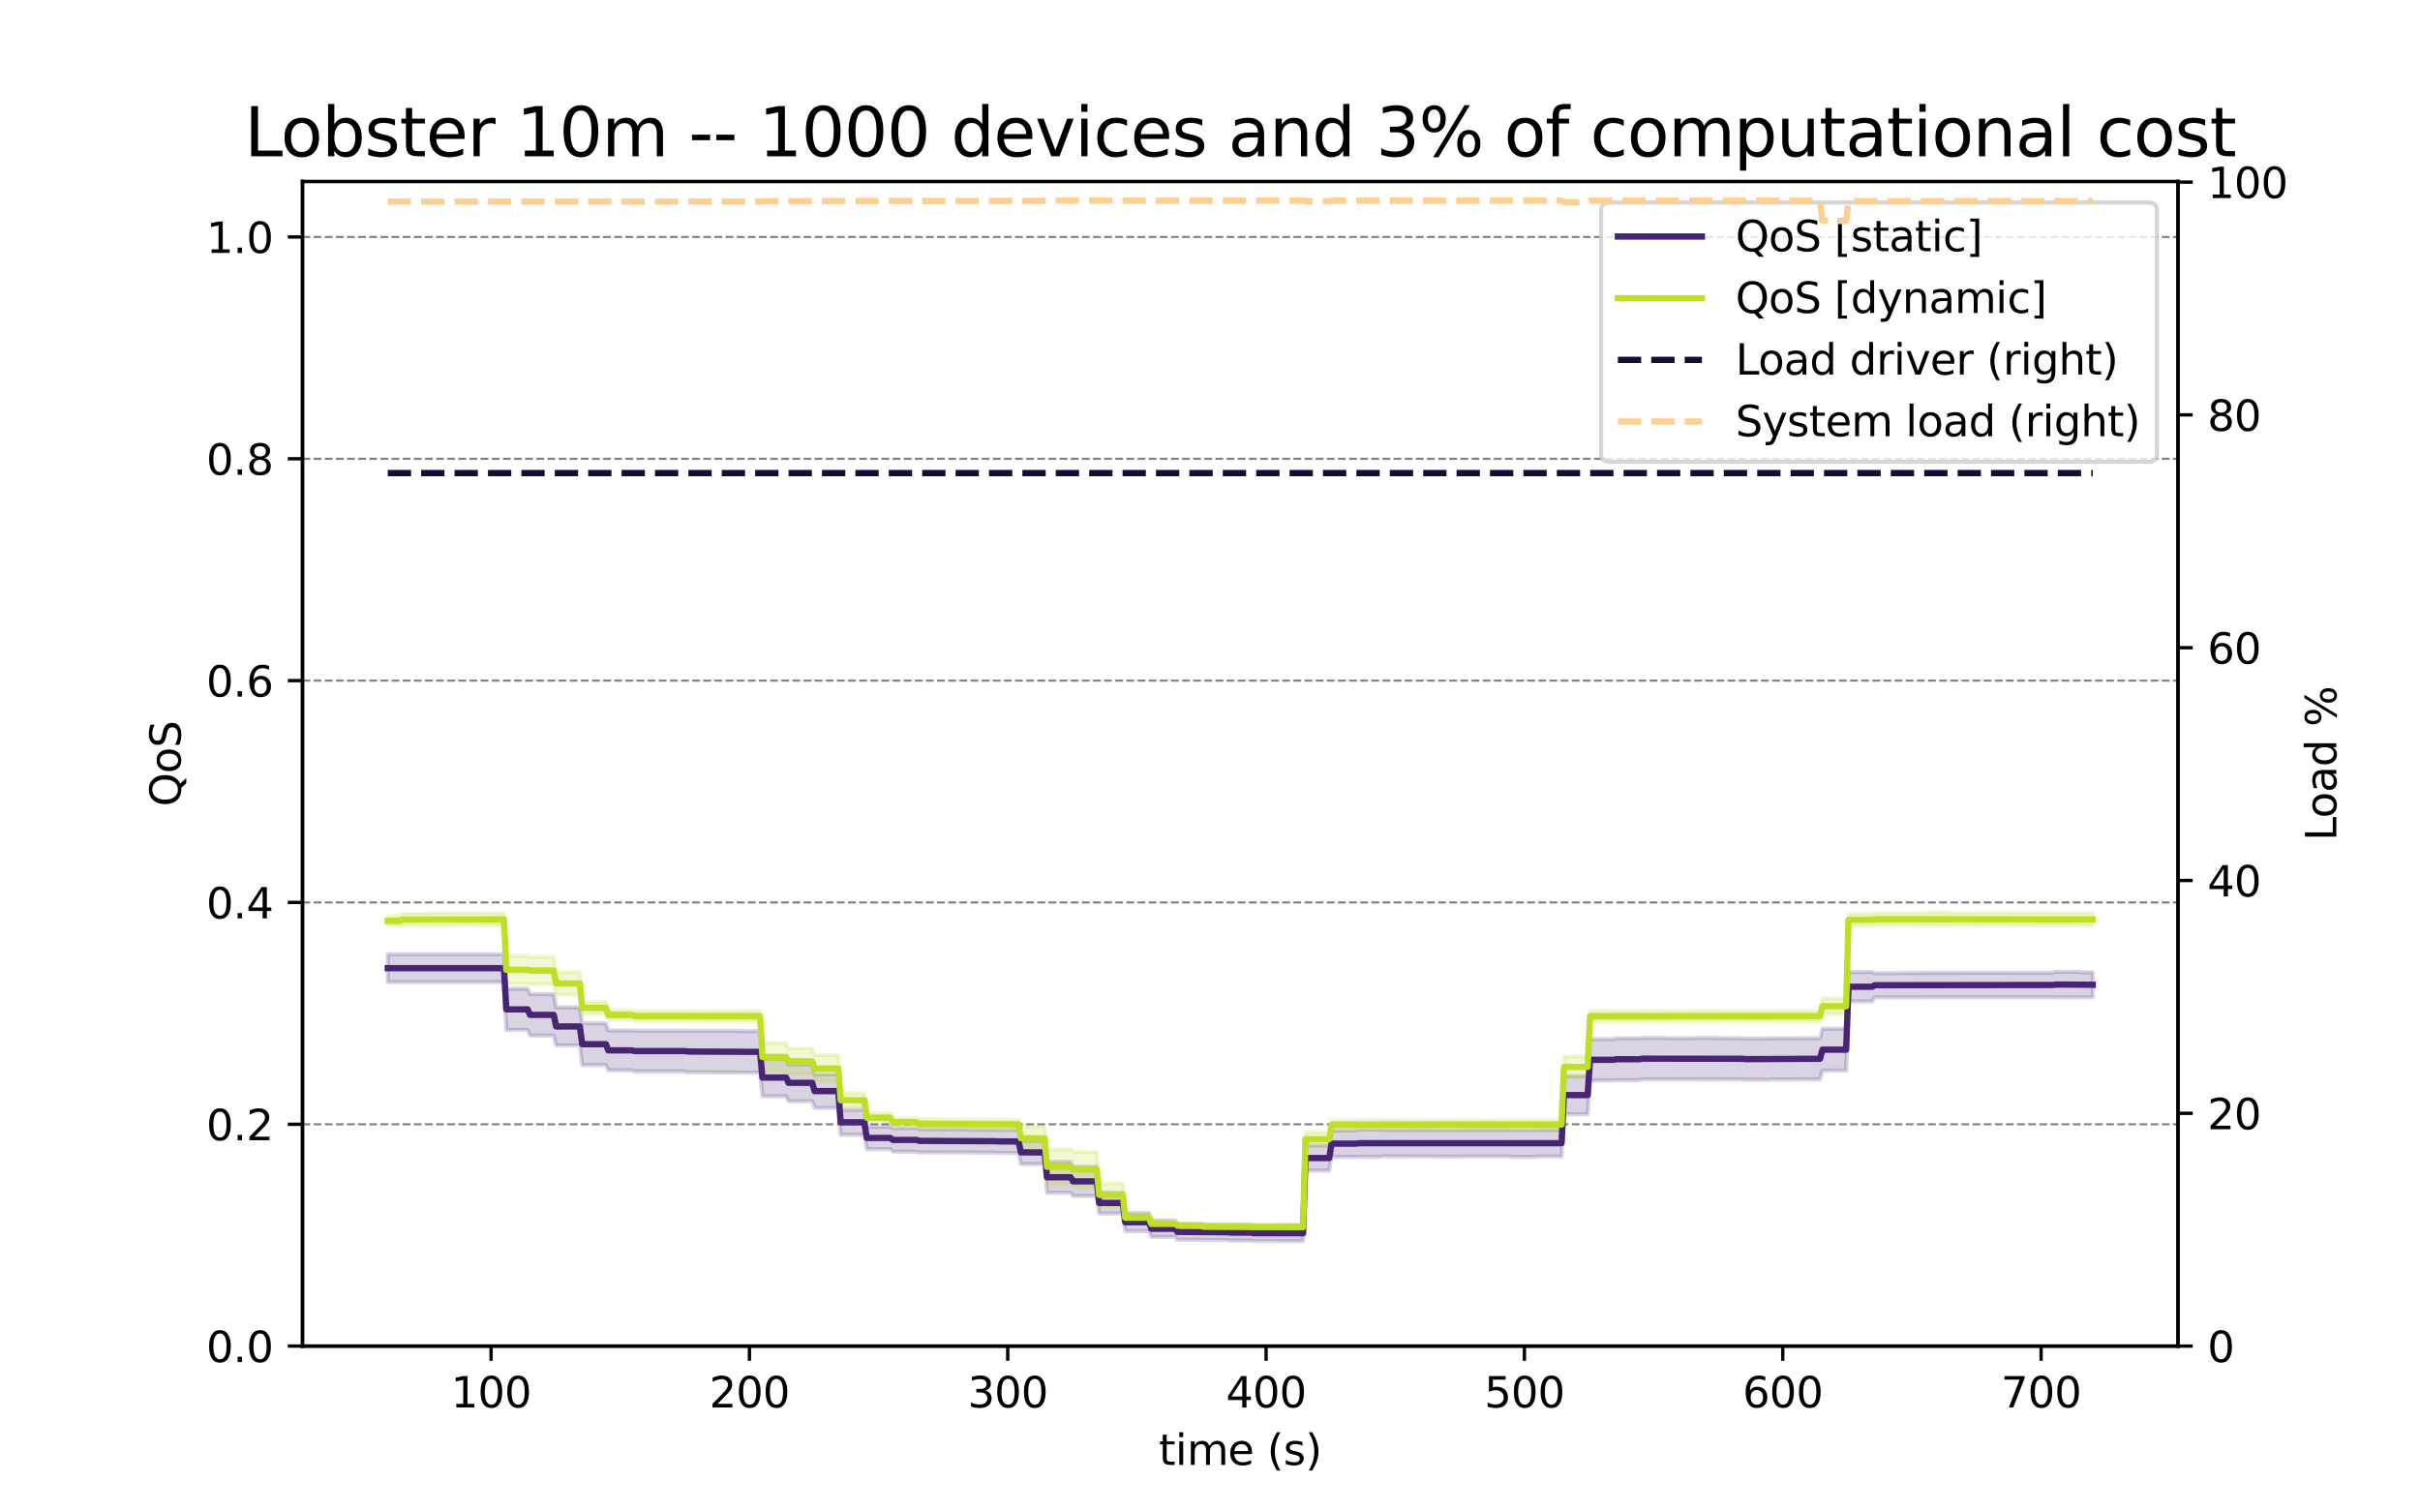 <?xml version="1.0" encoding="utf-8" standalone="no"?>
<!DOCTYPE svg PUBLIC "-//W3C//DTD SVG 1.1//EN"
  "http://www.w3.org/Graphics/SVG/1.1/DTD/svg11.dtd">
<svg xmlns:xlink="http://www.w3.org/1999/xlink" width="576pt" height="360pt" viewBox="0 0 576 360" xmlns="http://www.w3.org/2000/svg" version="1.1">
 <defs>
  <style type="text/css">*{stroke-linejoin: round; stroke-linecap: butt}</style>
 </defs>
 <g id="figure_1">
  <g id="patch_1">
   <path d="M 0 360 
L 576 360 
L 576 0 
L 0 0 
z
" style="fill: #ffffff"/>
  </g>
  <g id="axes_1">
   <g id="patch_2">
    <path d="M 72 320.4 
L 518.4 320.4 
L 518.4 43.2 
L 72 43.2 
z
" style="fill: #ffffff"/>
   </g>
   <g id="PolyCollection_1">
    <defs>
     <path id="maa1a0fd61c" d="M 92.291 -126.24 
L 92.291 -132.869 
L 92.855 -132.869 
L 93.42 -132.869 
L 93.984 -132.869 
L 94.549 -132.869 
L 95.113 -132.869 
L 95.677 -132.869 
L 96.242 -132.869 
L 96.806 -132.869 
L 97.371 -132.869 
L 97.935 -132.869 
L 98.5 -132.869 
L 99.064 -132.869 
L 99.628 -132.869 
L 100.193 -132.869 
L 100.757 -132.869 
L 101.322 -132.869 
L 101.886 -132.869 
L 102.45 -132.869 
L 103.015 -132.869 
L 103.579 -132.869 
L 104.144 -132.869 
L 104.708 -132.869 
L 105.273 -132.869 
L 105.837 -132.869 
L 106.401 -132.869 
L 106.966 -132.869 
L 107.53 -132.869 
L 108.095 -132.869 
L 108.659 -132.869 
L 109.224 -132.869 
L 109.788 -132.869 
L 110.352 -132.869 
L 110.917 -132.869 
L 111.481 -132.869 
L 112.046 -132.869 
L 112.61 -132.869 
L 113.174 -132.869 
L 113.739 -132.869 
L 114.303 -132.869 
L 114.868 -132.869 
L 115.432 -132.869 
L 115.997 -132.869 
L 116.561 -132.869 
L 117.125 -132.869 
L 117.69 -132.869 
L 118.254 -132.869 
L 118.819 -132.869 
L 119.383 -132.869 
L 119.948 -132.869 
L 120.512 -124.639 
L 121.076 -124.639 
L 121.641 -124.639 
L 122.205 -124.639 
L 122.77 -124.639 
L 123.334 -124.639 
L 123.898 -124.639 
L 124.463 -124.639 
L 125.027 -124.639 
L 125.592 -124.639 
L 126.156 -123.372 
L 126.721 -123.372 
L 127.285 -123.372 
L 127.849 -123.372 
L 128.414 -123.372 
L 128.978 -123.372 
L 129.543 -123.372 
L 130.107 -123.372 
L 130.671 -123.372 
L 131.236 -123.372 
L 131.8 -123.372 
L 132.365 -120.209 
L 132.929 -120.209 
L 133.494 -120.209 
L 134.058 -120.209 
L 134.622 -120.209 
L 135.187 -120.209 
L 135.751 -120.209 
L 136.316 -120.209 
L 136.88 -120.209 
L 137.445 -120.209 
L 138.009 -120.209 
L 138.573 -116.454 
L 139.138 -116.454 
L 139.702 -116.454 
L 140.267 -116.454 
L 140.831 -116.454 
L 141.395 -116.454 
L 141.96 -116.454 
L 142.524 -116.454 
L 143.089 -116.454 
L 143.653 -116.454 
L 144.218 -116.454 
L 144.782 -114.727 
L 145.346 -114.727 
L 145.911 -114.727 
L 146.475 -114.727 
L 147.04 -114.727 
L 147.604 -114.727 
L 148.169 -114.727 
L 148.733 -114.727 
L 149.297 -114.727 
L 149.862 -114.727 
L 150.426 -114.727 
L 150.991 -114.664 
L 151.555 -114.664 
L 152.119 -114.664 
L 152.684 -114.664 
L 153.248 -114.664 
L 153.813 -114.664 
L 154.377 -114.664 
L 154.942 -114.664 
L 155.506 -114.664 
L 156.07 -114.664 
L 156.635 -114.664 
L 157.199 -114.664 
L 157.764 -114.664 
L 158.328 -114.664 
L 158.893 -114.664 
L 159.457 -114.664 
L 160.021 -114.664 
L 160.586 -114.664 
L 161.15 -114.664 
L 161.715 -114.664 
L 162.279 -114.664 
L 162.843 -114.664 
L 163.408 -114.632 
L 163.972 -114.632 
L 164.537 -114.632 
L 165.101 -114.632 
L 165.666 -114.632 
L 166.23 -114.632 
L 166.794 -114.632 
L 167.359 -114.632 
L 167.923 -114.632 
L 168.488 -114.632 
L 169.052 -114.632 
L 169.616 -114.635 
L 170.181 -114.635 
L 170.745 -114.635 
L 171.31 -114.635 
L 171.874 -114.635 
L 172.439 -114.635 
L 173.003 -114.635 
L 173.567 -114.635 
L 174.132 -114.635 
L 174.696 -114.635 
L 175.261 -114.635 
L 175.825 -114.572 
L 176.39 -114.572 
L 176.954 -114.572 
L 177.518 -114.572 
L 178.083 -114.572 
L 178.647 -114.572 
L 179.212 -114.572 
L 179.776 -114.572 
L 180.34 -114.572 
L 180.905 -114.572 
L 181.469 -107.949 
L 182.034 -107.949 
L 182.598 -107.949 
L 183.163 -107.949 
L 183.727 -107.949 
L 184.291 -107.949 
L 184.856 -107.949 
L 185.42 -107.949 
L 185.985 -107.949 
L 186.549 -107.949 
L 187.114 -107.949 
L 187.678 -106.64 
L 188.242 -106.64 
L 188.807 -106.64 
L 189.371 -106.64 
L 189.936 -106.64 
L 190.5 -106.64 
L 191.064 -106.64 
L 191.629 -106.64 
L 192.193 -106.64 
L 192.758 -106.64 
L 193.322 -106.64 
L 193.887 -104.291 
L 194.451 -104.291 
L 195.015 -104.291 
L 195.58 -104.291 
L 196.144 -104.291 
L 196.709 -104.291 
L 197.273 -104.291 
L 197.838 -104.291 
L 198.402 -104.291 
L 198.966 -104.291 
L 199.531 -104.291 
L 200.095 -95.85 
L 200.66 -95.85 
L 201.224 -95.85 
L 201.788 -95.85 
L 202.353 -95.85 
L 202.917 -95.85 
L 203.482 -95.85 
L 204.046 -95.85 
L 204.611 -95.85 
L 205.175 -95.85 
L 205.739 -95.85 
L 206.304 -91.823 
L 206.868 -91.823 
L 207.433 -91.823 
L 207.997 -91.823 
L 208.561 -91.823 
L 209.126 -91.823 
L 209.69 -91.823 
L 210.255 -91.823 
L 210.819 -91.823 
L 211.384 -91.823 
L 211.948 -91.823 
L 212.512 -91.47 
L 213.077 -91.47 
L 213.641 -91.47 
L 214.206 -91.47 
L 214.77 -91.47 
L 215.335 -91.47 
L 215.899 -91.47 
L 216.463 -91.47 
L 217.028 -91.47 
L 217.592 -91.47 
L 218.157 -91.47 
L 218.721 -91.22 
L 219.285 -91.22 
L 219.85 -91.22 
L 220.414 -91.22 
L 220.979 -91.22 
L 221.543 -91.22 
L 222.108 -91.22 
L 222.672 -91.22 
L 223.236 -91.22 
L 223.801 -91.22 
L 224.365 -91.22 
L 224.93 -91.197 
L 225.494 -91.197 
L 226.059 -91.197 
L 226.623 -91.197 
L 227.187 -91.197 
L 227.752 -91.197 
L 228.316 -91.197 
L 228.881 -91.197 
L 229.445 -91.197 
L 230.009 -91.197 
L 230.574 -91.197 
L 231.138 -91.079 
L 231.703 -91.079 
L 232.267 -91.079 
L 232.832 -91.079 
L 233.396 -91.079 
L 233.96 -91.079 
L 234.525 -91.079 
L 235.089 -91.079 
L 235.654 -91.079 
L 236.218 -91.079 
L 236.783 -91.079 
L 237.347 -91.067 
L 237.911 -91.067 
L 238.476 -91.067 
L 239.04 -91.067 
L 239.605 -91.067 
L 240.169 -91.067 
L 240.733 -91.067 
L 241.298 -91.067 
L 241.862 -91.067 
L 242.427 -91.067 
L 242.991 -88.46 
L 243.556 -88.46 
L 244.12 -88.46 
L 244.684 -88.46 
L 245.249 -88.46 
L 245.813 -88.46 
L 246.378 -88.46 
L 246.942 -88.46 
L 247.506 -88.46 
L 248.071 -88.46 
L 248.635 -88.46 
L 249.2 -83.457 
L 249.764 -83.457 
L 250.329 -83.457 
L 250.893 -83.457 
L 251.457 -83.457 
L 252.022 -83.457 
L 252.586 -83.457 
L 253.151 -83.457 
L 253.715 -83.457 
L 254.28 -83.457 
L 254.844 -83.457 
L 255.408 -82.29 
L 255.973 -82.29 
L 256.537 -82.29 
L 257.102 -82.29 
L 257.666 -82.29 
L 258.23 -82.29 
L 258.795 -82.29 
L 259.359 -82.29 
L 259.924 -82.29 
L 260.488 -82.29 
L 261.053 -82.29 
L 261.617 -76.169 
L 262.181 -76.169 
L 262.746 -76.169 
L 263.31 -76.169 
L 263.875 -76.169 
L 264.439 -76.169 
L 265.004 -76.169 
L 265.568 -76.169 
L 266.132 -76.169 
L 266.697 -76.169 
L 267.261 -76.169 
L 267.826 -71.192 
L 268.39 -71.192 
L 268.954 -71.192 
L 269.519 -71.192 
L 270.083 -71.192 
L 270.648 -71.192 
L 271.212 -71.192 
L 271.777 -71.192 
L 272.341 -71.192 
L 272.905 -71.192 
L 273.47 -71.192 
L 274.034 -69.455 
L 274.599 -69.455 
L 275.163 -69.455 
L 275.728 -69.455 
L 276.292 -69.455 
L 276.856 -69.455 
L 277.421 -69.455 
L 277.985 -69.455 
L 278.55 -69.455 
L 279.114 -69.455 
L 279.678 -69.455 
L 280.243 -68.637 
L 280.807 -68.637 
L 281.372 -68.637 
L 281.936 -68.637 
L 282.501 -68.637 
L 283.065 -68.637 
L 283.629 -68.637 
L 284.194 -68.637 
L 284.758 -68.637 
L 285.323 -68.637 
L 285.887 -68.637 
L 286.451 -68.529 
L 287.016 -68.529 
L 287.58 -68.529 
L 288.145 -68.529 
L 288.709 -68.529 
L 289.274 -68.529 
L 289.838 -68.529 
L 290.402 -68.529 
L 290.967 -68.529 
L 291.531 -68.529 
L 292.096 -68.529 
L 292.66 -68.5 
L 293.225 -68.5 
L 293.789 -68.5 
L 294.353 -68.5 
L 294.918 -68.5 
L 295.482 -68.5 
L 296.047 -68.5 
L 296.611 -68.5 
L 297.175 -68.5 
L 297.74 -68.5 
L 298.304 -68.324 
L 298.869 -68.324 
L 299.433 -68.324 
L 299.998 -68.324 
L 300.562 -68.324 
L 301.126 -68.324 
L 301.691 -68.324 
L 302.255 -68.324 
L 302.82 -68.324 
L 303.384 -68.324 
L 303.949 -68.324 
L 304.513 -68.358 
L 305.077 -68.358 
L 305.642 -68.358 
L 306.206 -68.358 
L 306.771 -68.358 
L 307.335 -68.358 
L 307.899 -68.358 
L 308.464 -68.358 
L 309.028 -68.358 
L 309.593 -68.358 
L 310.157 -68.358 
L 310.722 -87.352 
L 311.286 -87.352 
L 311.85 -87.352 
L 312.415 -87.352 
L 312.979 -87.352 
L 313.544 -87.352 
L 314.108 -87.352 
L 314.673 -87.352 
L 315.237 -87.352 
L 315.801 -87.352 
L 316.366 -87.352 
L 316.93 -90.922 
L 317.495 -90.922 
L 318.059 -90.922 
L 318.623 -90.922 
L 319.188 -90.922 
L 319.752 -90.922 
L 320.317 -90.922 
L 320.881 -90.922 
L 321.446 -90.922 
L 322.01 -90.922 
L 322.574 -90.922 
L 323.139 -91.112 
L 323.703 -91.112 
L 324.268 -91.112 
L 324.832 -91.112 
L 325.396 -91.112 
L 325.961 -91.112 
L 326.525 -91.112 
L 327.09 -91.112 
L 327.654 -91.112 
L 328.219 -91.112 
L 328.783 -91.112 
L 329.347 -91.051 
L 329.912 -91.051 
L 330.476 -91.051 
L 331.041 -91.051 
L 331.605 -91.051 
L 332.17 -91.051 
L 332.734 -91.051 
L 333.298 -91.051 
L 333.863 -91.051 
L 334.427 -91.051 
L 334.992 -91.051 
L 335.556 -91.061 
L 336.12 -91.061 
L 336.685 -91.061 
L 337.249 -91.061 
L 337.814 -91.061 
L 338.378 -91.061 
L 338.943 -91.061 
L 339.507 -91.061 
L 340.071 -91.061 
L 340.636 -91.061 
L 341.2 -91.061 
L 341.765 -91.027 
L 342.329 -91.027 
L 342.894 -91.027 
L 343.458 -91.027 
L 344.022 -91.027 
L 344.587 -91.027 
L 345.151 -91.027 
L 345.716 -91.027 
L 346.28 -91.027 
L 346.844 -91.027 
L 347.409 -91.027 
L 347.973 -91.061 
L 348.538 -91.061 
L 349.102 -91.061 
L 349.667 -91.061 
L 350.231 -91.061 
L 350.795 -91.061 
L 351.36 -91.061 
L 351.924 -91.061 
L 352.489 -91.061 
L 353.053 -91.061 
L 353.617 -91.061 
L 354.182 -91.061 
L 354.746 -91.061 
L 355.311 -91.061 
L 355.875 -91.061 
L 356.44 -91.061 
L 357.004 -91.061 
L 357.568 -91.061 
L 358.133 -91.061 
L 358.697 -91.061 
L 359.262 -91.061 
L 359.826 -91.035 
L 360.391 -91.035 
L 360.955 -91.035 
L 361.519 -91.035 
L 362.084 -91.035 
L 362.648 -91.035 
L 363.213 -91.035 
L 363.777 -91.035 
L 364.341 -91.035 
L 364.906 -91.035 
L 365.47 -91.035 
L 366.035 -91.061 
L 366.599 -91.061 
L 367.164 -91.061 
L 367.728 -91.061 
L 368.292 -91.061 
L 368.857 -91.061 
L 369.421 -91.061 
L 369.986 -91.061 
L 370.55 -91.061 
L 371.115 -91.061 
L 371.679 -91.061 
L 372.243 -103.9 
L 372.808 -103.9 
L 373.372 -103.9 
L 373.937 -103.9 
L 374.501 -103.9 
L 375.065 -103.9 
L 375.63 -103.9 
L 376.194 -103.9 
L 376.759 -103.9 
L 377.323 -103.9 
L 377.888 -103.9 
L 378.452 -112.663 
L 379.016 -112.663 
L 379.581 -112.663 
L 380.145 -112.663 
L 380.71 -112.663 
L 381.274 -112.663 
L 381.839 -112.663 
L 382.403 -112.663 
L 382.967 -112.663 
L 383.532 -112.663 
L 384.096 -112.663 
L 384.661 -112.87 
L 385.225 -112.87 
L 385.789 -112.87 
L 386.354 -112.87 
L 386.918 -112.87 
L 387.483 -112.87 
L 388.047 -112.87 
L 388.612 -112.87 
L 389.176 -112.87 
L 389.74 -112.87 
L 390.305 -112.87 
L 390.869 -112.941 
L 391.434 -112.941 
L 391.998 -112.941 
L 392.562 -112.941 
L 393.127 -112.941 
L 393.691 -112.941 
L 394.256 -112.941 
L 394.82 -112.941 
L 395.385 -112.941 
L 395.949 -112.941 
L 396.513 -112.941 
L 397.078 -112.888 
L 397.642 -112.888 
L 398.207 -112.888 
L 398.771 -112.888 
L 399.336 -112.888 
L 399.9 -112.888 
L 400.464 -112.888 
L 401.029 -112.888 
L 401.593 -112.888 
L 402.158 -112.888 
L 402.722 -112.888 
L 403.286 -112.934 
L 403.851 -112.934 
L 404.415 -112.934 
L 404.98 -112.934 
L 405.544 -112.934 
L 406.109 -112.934 
L 406.673 -112.934 
L 407.237 -112.934 
L 407.802 -112.934 
L 408.366 -112.934 
L 408.931 -112.934 
L 409.495 -112.888 
L 410.06 -112.888 
L 410.624 -112.888 
L 411.188 -112.888 
L 411.753 -112.888 
L 412.317 -112.888 
L 412.882 -112.888 
L 413.446 -112.888 
L 414.01 -112.888 
L 414.575 -112.888 
L 415.139 -112.804 
L 415.704 -112.804 
L 416.268 -112.804 
L 416.833 -112.804 
L 417.397 -112.804 
L 417.961 -112.804 
L 418.526 -112.804 
L 419.09 -112.804 
L 419.655 -112.804 
L 420.219 -112.804 
L 420.784 -112.804 
L 421.348 -112.857 
L 421.912 -112.857 
L 422.477 -112.857 
L 423.041 -112.857 
L 423.606 -112.857 
L 424.17 -112.857 
L 424.734 -112.857 
L 425.299 -112.857 
L 425.863 -112.857 
L 426.428 -112.857 
L 426.992 -112.857 
L 427.557 -112.888 
L 428.121 -112.888 
L 428.685 -112.888 
L 429.25 -112.888 
L 429.814 -112.888 
L 430.379 -112.888 
L 430.943 -112.888 
L 431.507 -112.888 
L 432.072 -112.888 
L 432.636 -112.888 
L 433.201 -112.888 
L 433.765 -115.148 
L 434.33 -115.148 
L 434.894 -115.148 
L 435.458 -115.148 
L 436.023 -115.148 
L 436.587 -115.148 
L 437.152 -115.148 
L 437.716 -115.148 
L 438.281 -115.148 
L 438.845 -115.148 
L 439.409 -115.148 
L 439.974 -128.636 
L 440.538 -128.636 
L 441.103 -128.636 
L 441.667 -128.636 
L 442.231 -128.636 
L 442.796 -128.636 
L 443.36 -128.636 
L 443.925 -128.636 
L 444.489 -128.636 
L 445.054 -128.636 
L 445.618 -128.636 
L 446.182 -128.385 
L 446.747 -128.385 
L 447.311 -128.385 
L 447.876 -128.385 
L 448.44 -128.385 
L 449.005 -128.385 
L 449.569 -128.385 
L 450.133 -128.385 
L 450.698 -128.385 
L 451.262 -128.385 
L 451.827 -128.385 
L 452.391 -128.424 
L 452.955 -128.424 
L 453.52 -128.424 
L 454.084 -128.424 
L 454.649 -128.424 
L 455.213 -128.424 
L 455.778 -128.424 
L 456.342 -128.424 
L 456.906 -128.424 
L 457.471 -128.424 
L 458.035 -128.424 
L 458.6 -128.459 
L 459.164 -128.459 
L 459.729 -128.459 
L 460.293 -128.459 
L 460.857 -128.459 
L 461.422 -128.459 
L 461.986 -128.459 
L 462.551 -128.459 
L 463.115 -128.459 
L 463.679 -128.459 
L 464.244 -128.459 
L 464.808 -128.459 
L 465.373 -128.459 
L 465.937 -128.459 
L 466.502 -128.459 
L 467.066 -128.459 
L 467.63 -128.459 
L 468.195 -128.459 
L 468.759 -128.459 
L 469.324 -128.459 
L 469.888 -128.459 
L 470.452 -128.459 
L 471.017 -128.459 
L 471.581 -128.459 
L 472.146 -128.459 
L 472.71 -128.459 
L 473.275 -128.459 
L 473.839 -128.459 
L 474.403 -128.459 
L 474.968 -128.459 
L 475.532 -128.459 
L 476.097 -128.459 
L 476.661 -128.459 
L 477.226 -128.459 
L 477.79 -128.459 
L 478.354 -128.459 
L 478.919 -128.459 
L 479.483 -128.459 
L 480.048 -128.459 
L 480.612 -128.459 
L 481.176 -128.459 
L 481.741 -128.459 
L 482.305 -128.459 
L 482.87 -128.459 
L 483.434 -128.459 
L 483.999 -128.459 
L 484.563 -128.459 
L 485.127 -128.459 
L 485.692 -128.459 
L 486.256 -128.459 
L 486.821 -128.459 
L 487.385 -128.459 
L 487.95 -128.459 
L 488.514 -128.459 
L 489.078 -128.706 
L 489.643 -128.706 
L 490.207 -128.706 
L 490.772 -128.706 
L 491.336 -128.706 
L 491.9 -128.706 
L 492.465 -128.706 
L 493.029 -128.706 
L 493.594 -128.706 
L 494.158 -128.706 
L 494.723 -128.706 
L 495.287 -128.584 
L 495.851 -128.584 
L 496.416 -128.584 
L 496.98 -128.584 
L 497.545 -128.584 
L 498.109 -128.584 
L 498.109 -122.633 
L 498.109 -122.633 
L 497.545 -122.633 
L 496.98 -122.633 
L 496.416 -122.633 
L 495.851 -122.633 
L 495.287 -122.633 
L 494.723 -122.622 
L 494.158 -122.622 
L 493.594 -122.622 
L 493.029 -122.622 
L 492.465 -122.622 
L 491.9 -122.622 
L 491.336 -122.622 
L 490.772 -122.622 
L 490.207 -122.622 
L 489.643 -122.622 
L 489.078 -122.622 
L 488.514 -122.646 
L 487.95 -122.646 
L 487.385 -122.646 
L 486.821 -122.646 
L 486.256 -122.646 
L 485.692 -122.646 
L 485.127 -122.646 
L 484.563 -122.646 
L 483.999 -122.646 
L 483.434 -122.646 
L 482.87 -122.646 
L 482.305 -122.646 
L 481.741 -122.646 
L 481.176 -122.646 
L 480.612 -122.646 
L 480.048 -122.646 
L 479.483 -122.646 
L 478.919 -122.646 
L 478.354 -122.646 
L 477.79 -122.646 
L 477.226 -122.646 
L 476.661 -122.646 
L 476.097 -122.646 
L 475.532 -122.646 
L 474.968 -122.646 
L 474.403 -122.646 
L 473.839 -122.646 
L 473.275 -122.646 
L 472.71 -122.646 
L 472.146 -122.646 
L 471.581 -122.646 
L 471.017 -122.646 
L 470.452 -122.646 
L 469.888 -122.646 
L 469.324 -122.646 
L 468.759 -122.646 
L 468.195 -122.646 
L 467.63 -122.646 
L 467.066 -122.646 
L 466.502 -122.646 
L 465.937 -122.646 
L 465.373 -122.646 
L 464.808 -122.646 
L 464.244 -122.646 
L 463.679 -122.646 
L 463.115 -122.646 
L 462.551 -122.646 
L 461.986 -122.646 
L 461.422 -122.646 
L 460.857 -122.646 
L 460.293 -122.646 
L 459.729 -122.646 
L 459.164 -122.646 
L 458.6 -122.646 
L 458.035 -122.626 
L 457.471 -122.626 
L 456.906 -122.626 
L 456.342 -122.626 
L 455.778 -122.626 
L 455.213 -122.626 
L 454.649 -122.626 
L 454.084 -122.626 
L 453.52 -122.626 
L 452.955 -122.626 
L 452.391 -122.626 
L 451.827 -122.609 
L 451.262 -122.609 
L 450.698 -122.609 
L 450.133 -122.609 
L 449.569 -122.609 
L 449.005 -122.609 
L 448.44 -122.609 
L 447.876 -122.609 
L 447.311 -122.609 
L 446.747 -122.609 
L 446.182 -122.609 
L 445.618 -121.636 
L 445.054 -121.636 
L 444.489 -121.636 
L 443.925 -121.636 
L 443.36 -121.636 
L 442.796 -121.636 
L 442.231 -121.636 
L 441.667 -121.636 
L 441.103 -121.636 
L 440.538 -121.636 
L 439.974 -121.636 
L 439.409 -105.167 
L 438.845 -105.167 
L 438.281 -105.167 
L 437.716 -105.167 
L 437.152 -105.167 
L 436.587 -105.167 
L 436.023 -105.167 
L 435.458 -105.167 
L 434.894 -105.167 
L 434.33 -105.167 
L 433.765 -105.167 
L 433.201 -103.091 
L 432.636 -103.091 
L 432.072 -103.091 
L 431.507 -103.091 
L 430.943 -103.091 
L 430.379 -103.091 
L 429.814 -103.091 
L 429.25 -103.091 
L 428.685 -103.091 
L 428.121 -103.091 
L 427.557 -103.091 
L 426.992 -103.067 
L 426.428 -103.067 
L 425.863 -103.067 
L 425.299 -103.067 
L 424.734 -103.067 
L 424.17 -103.067 
L 423.606 -103.067 
L 423.041 -103.067 
L 422.477 -103.067 
L 421.912 -103.067 
L 421.348 -103.067 
L 420.784 -103.009 
L 420.219 -103.009 
L 419.655 -103.009 
L 419.09 -103.009 
L 418.526 -103.009 
L 417.961 -103.009 
L 417.397 -103.009 
L 416.833 -103.009 
L 416.268 -103.009 
L 415.704 -103.009 
L 415.139 -103.009 
L 414.575 -103.091 
L 414.01 -103.091 
L 413.446 -103.091 
L 412.882 -103.091 
L 412.317 -103.091 
L 411.753 -103.091 
L 411.188 -103.091 
L 410.624 -103.091 
L 410.06 -103.091 
L 409.495 -103.091 
L 408.931 -103.101 
L 408.366 -103.101 
L 407.802 -103.101 
L 407.237 -103.101 
L 406.673 -103.101 
L 406.109 -103.101 
L 405.544 -103.101 
L 404.98 -103.101 
L 404.415 -103.101 
L 403.851 -103.101 
L 403.286 -103.101 
L 402.722 -103.091 
L 402.158 -103.091 
L 401.593 -103.091 
L 401.029 -103.091 
L 400.464 -103.091 
L 399.9 -103.091 
L 399.336 -103.091 
L 398.771 -103.091 
L 398.207 -103.091 
L 397.642 -103.091 
L 397.078 -103.091 
L 396.513 -103.094 
L 395.949 -103.094 
L 395.385 -103.094 
L 394.82 -103.094 
L 394.256 -103.094 
L 393.691 -103.094 
L 393.127 -103.094 
L 392.562 -103.094 
L 391.998 -103.094 
L 391.434 -103.094 
L 390.869 -103.094 
L 390.305 -102.888 
L 389.74 -102.888 
L 389.176 -102.888 
L 388.612 -102.888 
L 388.047 -102.888 
L 387.483 -102.888 
L 386.918 -102.888 
L 386.354 -102.888 
L 385.789 -102.888 
L 385.225 -102.888 
L 384.661 -102.888 
L 384.096 -102.816 
L 383.532 -102.816 
L 382.967 -102.816 
L 382.403 -102.816 
L 381.839 -102.816 
L 381.274 -102.816 
L 380.71 -102.816 
L 380.145 -102.816 
L 379.581 -102.816 
L 379.016 -102.816 
L 378.452 -102.816 
L 377.888 -94.795 
L 377.323 -94.795 
L 376.759 -94.795 
L 376.194 -94.795 
L 375.63 -94.795 
L 375.065 -94.795 
L 374.501 -94.795 
L 373.937 -94.795 
L 373.372 -94.795 
L 372.808 -94.795 
L 372.243 -94.795 
L 371.679 -84.735 
L 371.115 -84.735 
L 370.55 -84.735 
L 369.986 -84.735 
L 369.421 -84.735 
L 368.857 -84.735 
L 368.292 -84.735 
L 367.728 -84.735 
L 367.164 -84.735 
L 366.599 -84.735 
L 366.035 -84.735 
L 365.47 -84.65 
L 364.906 -84.65 
L 364.341 -84.65 
L 363.777 -84.65 
L 363.213 -84.65 
L 362.648 -84.65 
L 362.084 -84.65 
L 361.519 -84.65 
L 360.955 -84.65 
L 360.391 -84.65 
L 359.826 -84.65 
L 359.262 -84.735 
L 358.697 -84.735 
L 358.133 -84.735 
L 357.568 -84.735 
L 357.004 -84.735 
L 356.44 -84.735 
L 355.875 -84.735 
L 355.311 -84.735 
L 354.746 -84.735 
L 354.182 -84.735 
L 353.617 -84.735 
L 353.053 -84.735 
L 352.489 -84.735 
L 351.924 -84.735 
L 351.36 -84.735 
L 350.795 -84.735 
L 350.231 -84.735 
L 349.667 -84.735 
L 349.102 -84.735 
L 348.538 -84.735 
L 347.973 -84.735 
L 347.409 -84.713 
L 346.844 -84.713 
L 346.28 -84.713 
L 345.716 -84.713 
L 345.151 -84.713 
L 344.587 -84.713 
L 344.022 -84.713 
L 343.458 -84.713 
L 342.894 -84.713 
L 342.329 -84.713 
L 341.765 -84.713 
L 341.2 -84.735 
L 340.636 -84.735 
L 340.071 -84.735 
L 339.507 -84.735 
L 338.943 -84.735 
L 338.378 -84.735 
L 337.814 -84.735 
L 337.249 -84.735 
L 336.685 -84.735 
L 336.12 -84.735 
L 335.556 -84.735 
L 334.992 -84.801 
L 334.427 -84.801 
L 333.863 -84.801 
L 333.298 -84.801 
L 332.734 -84.801 
L 332.17 -84.801 
L 331.605 -84.801 
L 331.041 -84.801 
L 330.476 -84.801 
L 329.912 -84.801 
L 329.347 -84.801 
L 328.783 -84.685 
L 328.219 -84.685 
L 327.654 -84.685 
L 327.09 -84.685 
L 326.525 -84.685 
L 325.961 -84.685 
L 325.396 -84.685 
L 324.832 -84.685 
L 324.268 -84.685 
L 323.703 -84.685 
L 323.139 -84.685 
L 322.574 -84.652 
L 322.01 -84.652 
L 321.446 -84.652 
L 320.881 -84.652 
L 320.317 -84.652 
L 319.752 -84.652 
L 319.188 -84.652 
L 318.623 -84.652 
L 318.059 -84.652 
L 317.495 -84.652 
L 316.93 -84.652 
L 316.366 -81.386 
L 315.801 -81.386 
L 315.237 -81.386 
L 314.673 -81.386 
L 314.108 -81.386 
L 313.544 -81.386 
L 312.979 -81.386 
L 312.415 -81.386 
L 311.85 -81.386 
L 311.286 -81.386 
L 310.722 -81.386 
L 310.157 -64.587 
L 309.593 -64.587 
L 309.028 -64.587 
L 308.464 -64.587 
L 307.899 -64.587 
L 307.335 -64.587 
L 306.771 -64.587 
L 306.206 -64.587 
L 305.642 -64.587 
L 305.077 -64.587 
L 304.513 -64.587 
L 303.949 -64.62 
L 303.384 -64.62 
L 302.82 -64.62 
L 302.255 -64.62 
L 301.691 -64.62 
L 301.126 -64.62 
L 300.562 -64.62 
L 299.998 -64.62 
L 299.433 -64.62 
L 298.869 -64.62 
L 298.304 -64.62 
L 297.74 -64.723 
L 297.175 -64.723 
L 296.611 -64.723 
L 296.047 -64.723 
L 295.482 -64.723 
L 294.918 -64.723 
L 294.353 -64.723 
L 293.789 -64.723 
L 293.225 -64.723 
L 292.66 -64.723 
L 292.096 -64.861 
L 291.531 -64.861 
L 290.967 -64.861 
L 290.402 -64.861 
L 289.838 -64.861 
L 289.274 -64.861 
L 288.709 -64.861 
L 288.145 -64.861 
L 287.58 -64.861 
L 287.016 -64.861 
L 286.451 -64.861 
L 285.887 -64.919 
L 285.323 -64.919 
L 284.758 -64.919 
L 284.194 -64.919 
L 283.629 -64.919 
L 283.065 -64.919 
L 282.501 -64.919 
L 281.936 -64.919 
L 281.372 -64.919 
L 280.807 -64.919 
L 280.243 -64.919 
L 279.678 -65.602 
L 279.114 -65.602 
L 278.55 -65.602 
L 277.985 -65.602 
L 277.421 -65.602 
L 276.856 -65.602 
L 276.292 -65.602 
L 275.728 -65.602 
L 275.163 -65.602 
L 274.599 -65.602 
L 274.034 -65.602 
L 273.47 -66.978 
L 272.905 -66.978 
L 272.341 -66.978 
L 271.777 -66.978 
L 271.212 -66.978 
L 270.648 -66.978 
L 270.083 -66.978 
L 269.519 -66.978 
L 268.954 -66.978 
L 268.39 -66.978 
L 267.826 -66.978 
L 267.261 -71.17 
L 266.697 -71.17 
L 266.132 -71.17 
L 265.568 -71.17 
L 265.004 -71.17 
L 264.439 -71.17 
L 263.875 -71.17 
L 263.31 -71.17 
L 262.746 -71.17 
L 262.181 -71.17 
L 261.617 -71.17 
L 261.053 -75.332 
L 260.488 -75.332 
L 259.924 -75.332 
L 259.359 -75.332 
L 258.795 -75.332 
L 258.23 -75.332 
L 257.666 -75.332 
L 257.102 -75.332 
L 256.537 -75.332 
L 255.973 -75.332 
L 255.408 -75.332 
L 254.844 -76.11 
L 254.28 -76.11 
L 253.715 -76.11 
L 253.151 -76.11 
L 252.586 -76.11 
L 252.022 -76.11 
L 251.457 -76.11 
L 250.893 -76.11 
L 250.329 -76.11 
L 249.764 -76.11 
L 249.2 -76.11 
L 248.635 -82.945 
L 248.071 -82.945 
L 247.506 -82.945 
L 246.942 -82.945 
L 246.378 -82.945 
L 245.813 -82.945 
L 245.249 -82.945 
L 244.684 -82.945 
L 244.12 -82.945 
L 243.556 -82.945 
L 242.991 -82.945 
L 242.427 -85.564 
L 241.862 -85.564 
L 241.298 -85.564 
L 240.733 -85.564 
L 240.169 -85.564 
L 239.605 -85.564 
L 239.04 -85.564 
L 238.476 -85.564 
L 237.911 -85.564 
L 237.347 -85.564 
L 236.783 -85.662 
L 236.218 -85.662 
L 235.654 -85.662 
L 235.089 -85.662 
L 234.525 -85.662 
L 233.96 -85.662 
L 233.396 -85.662 
L 232.832 -85.662 
L 232.267 -85.662 
L 231.703 -85.662 
L 231.138 -85.662 
L 230.574 -85.711 
L 230.009 -85.711 
L 229.445 -85.711 
L 228.881 -85.711 
L 228.316 -85.711 
L 227.752 -85.711 
L 227.187 -85.711 
L 226.623 -85.711 
L 226.059 -85.711 
L 225.494 -85.711 
L 224.93 -85.711 
L 224.365 -85.688 
L 223.801 -85.688 
L 223.236 -85.688 
L 222.672 -85.688 
L 222.108 -85.688 
L 221.543 -85.688 
L 220.979 -85.688 
L 220.414 -85.688 
L 219.85 -85.688 
L 219.285 -85.688 
L 218.721 -85.688 
L 218.157 -85.882 
L 217.592 -85.882 
L 217.028 -85.882 
L 216.463 -85.882 
L 215.899 -85.882 
L 215.335 -85.882 
L 214.77 -85.882 
L 214.206 -85.882 
L 213.641 -85.882 
L 213.077 -85.882 
L 212.512 -85.882 
L 211.948 -86.474 
L 211.384 -86.474 
L 210.819 -86.474 
L 210.255 -86.474 
L 209.69 -86.474 
L 209.126 -86.474 
L 208.561 -86.474 
L 207.997 -86.474 
L 207.433 -86.474 
L 206.868 -86.474 
L 206.304 -86.474 
L 205.739 -89.895 
L 205.175 -89.895 
L 204.611 -89.895 
L 204.046 -89.895 
L 203.482 -89.895 
L 202.917 -89.895 
L 202.353 -89.895 
L 201.788 -89.895 
L 201.224 -89.895 
L 200.66 -89.895 
L 200.095 -89.895 
L 199.531 -96.293 
L 198.966 -96.293 
L 198.402 -96.293 
L 197.838 -96.293 
L 197.273 -96.293 
L 196.709 -96.293 
L 196.144 -96.293 
L 195.58 -96.293 
L 195.015 -96.293 
L 194.451 -96.293 
L 193.887 -96.293 
L 193.322 -97.89 
L 192.758 -97.89 
L 192.193 -97.89 
L 191.629 -97.89 
L 191.064 -97.89 
L 190.5 -97.89 
L 189.936 -97.89 
L 189.371 -97.89 
L 188.807 -97.89 
L 188.242 -97.89 
L 187.678 -97.89 
L 187.114 -99.082 
L 186.549 -99.082 
L 185.985 -99.082 
L 185.42 -99.082 
L 184.856 -99.082 
L 184.291 -99.082 
L 183.727 -99.082 
L 183.163 -99.082 
L 182.598 -99.082 
L 182.034 -99.082 
L 181.469 -99.082 
L 180.905 -104.688 
L 180.34 -104.688 
L 179.776 -104.688 
L 179.212 -104.688 
L 178.647 -104.688 
L 178.083 -104.688 
L 177.518 -104.688 
L 176.954 -104.688 
L 176.39 -104.688 
L 175.825 -104.688 
L 175.261 -104.735 
L 174.696 -104.735 
L 174.132 -104.735 
L 173.567 -104.735 
L 173.003 -104.735 
L 172.439 -104.735 
L 171.874 -104.735 
L 171.31 -104.735 
L 170.745 -104.735 
L 170.181 -104.735 
L 169.616 -104.735 
L 169.052 -104.794 
L 168.488 -104.794 
L 167.923 -104.794 
L 167.359 -104.794 
L 166.794 -104.794 
L 166.23 -104.794 
L 165.666 -104.794 
L 165.101 -104.794 
L 164.537 -104.794 
L 163.972 -104.794 
L 163.408 -104.794 
L 162.843 -104.985 
L 162.279 -104.985 
L 161.715 -104.985 
L 161.15 -104.985 
L 160.586 -104.985 
L 160.021 -104.985 
L 159.457 -104.985 
L 158.893 -104.985 
L 158.328 -104.985 
L 157.764 -104.985 
L 157.199 -104.985 
L 156.635 -104.985 
L 156.07 -104.985 
L 155.506 -104.985 
L 154.942 -104.985 
L 154.377 -104.985 
L 153.813 -104.985 
L 153.248 -104.985 
L 152.684 -104.985 
L 152.119 -104.985 
L 151.555 -104.985 
L 150.991 -104.985 
L 150.426 -105.255 
L 149.862 -105.255 
L 149.297 -105.255 
L 148.733 -105.255 
L 148.169 -105.255 
L 147.604 -105.255 
L 147.04 -105.255 
L 146.475 -105.255 
L 145.911 -105.255 
L 145.346 -105.255 
L 144.782 -105.255 
L 144.218 -106.474 
L 143.653 -106.474 
L 143.089 -106.474 
L 142.524 -106.474 
L 141.96 -106.474 
L 141.395 -106.474 
L 140.831 -106.474 
L 140.267 -106.474 
L 139.702 -106.474 
L 139.138 -106.474 
L 138.573 -106.474 
L 138.009 -111.166 
L 137.445 -111.166 
L 136.88 -111.166 
L 136.316 -111.166 
L 135.751 -111.166 
L 135.187 -111.166 
L 134.622 -111.166 
L 134.058 -111.166 
L 133.494 -111.166 
L 132.929 -111.166 
L 132.365 -111.166 
L 131.8 -113.505 
L 131.236 -113.505 
L 130.671 -113.505 
L 130.107 -113.505 
L 129.543 -113.505 
L 128.978 -113.505 
L 128.414 -113.505 
L 127.849 -113.505 
L 127.285 -113.505 
L 126.721 -113.505 
L 126.156 -113.505 
L 125.592 -114.851 
L 125.027 -114.851 
L 124.463 -114.851 
L 123.898 -114.851 
L 123.334 -114.851 
L 122.77 -114.851 
L 122.205 -114.851 
L 121.641 -114.851 
L 121.076 -114.851 
L 120.512 -114.851 
L 119.948 -126.24 
L 119.383 -126.24 
L 118.819 -126.24 
L 118.254 -126.24 
L 117.69 -126.24 
L 117.125 -126.24 
L 116.561 -126.24 
L 115.997 -126.24 
L 115.432 -126.24 
L 114.868 -126.24 
L 114.303 -126.24 
L 113.739 -126.24 
L 113.174 -126.24 
L 112.61 -126.24 
L 112.046 -126.24 
L 111.481 -126.24 
L 110.917 -126.24 
L 110.352 -126.24 
L 109.788 -126.24 
L 109.224 -126.24 
L 108.659 -126.24 
L 108.095 -126.24 
L 107.53 -126.24 
L 106.966 -126.24 
L 106.401 -126.24 
L 105.837 -126.24 
L 105.273 -126.24 
L 104.708 -126.24 
L 104.144 -126.24 
L 103.579 -126.24 
L 103.015 -126.24 
L 102.45 -126.24 
L 101.886 -126.24 
L 101.322 -126.24 
L 100.757 -126.24 
L 100.193 -126.24 
L 99.628 -126.24 
L 99.064 -126.24 
L 98.5 -126.24 
L 97.935 -126.24 
L 97.371 -126.24 
L 96.806 -126.24 
L 96.242 -126.24 
L 95.677 -126.24 
L 95.113 -126.24 
L 94.549 -126.24 
L 93.984 -126.24 
L 93.42 -126.24 
L 92.855 -126.24 
L 92.291 -126.24 
z
" style="stroke: #482475; stroke-opacity: 0.2"/>
    </defs>
    <g clip-path="url(#p10b3ef2c54)">
     <use xlink:href="#maa1a0fd61c" x="0" y="360" style="fill: #482475; fill-opacity: 0.2; stroke: #482475; stroke-opacity: 0.2"/>
    </g>
   </g>
   <g id="PolyCollection_2">
    <defs>
     <path id="m498ee3763b" d="M 92.291 -139.666 
L 92.291 -141.953 
L 92.855 -141.953 
L 93.42 -141.953 
L 93.984 -141.953 
L 94.549 -141.953 
L 95.113 -141.953 
L 95.677 -142.532 
L 96.242 -142.532 
L 96.806 -142.532 
L 97.371 -142.532 
L 97.935 -142.532 
L 98.5 -142.532 
L 99.064 -142.532 
L 99.628 -142.532 
L 100.193 -142.532 
L 100.757 -142.532 
L 101.322 -142.532 
L 101.886 -142.642 
L 102.45 -142.642 
L 103.015 -142.642 
L 103.579 -142.642 
L 104.144 -142.642 
L 104.708 -142.642 
L 105.273 -142.642 
L 105.837 -142.642 
L 106.401 -142.642 
L 106.966 -142.642 
L 107.53 -142.642 
L 108.095 -142.687 
L 108.659 -142.687 
L 109.224 -142.687 
L 109.788 -142.687 
L 110.352 -142.687 
L 110.917 -142.687 
L 111.481 -142.687 
L 112.046 -142.687 
L 112.61 -142.687 
L 113.174 -142.687 
L 113.739 -142.687 
L 114.303 -142.599 
L 114.868 -142.599 
L 115.432 -142.599 
L 115.997 -142.599 
L 116.561 -142.599 
L 117.125 -142.599 
L 117.69 -142.599 
L 118.254 -142.599 
L 118.819 -142.599 
L 119.383 -142.599 
L 119.948 -142.599 
L 120.512 -132.473 
L 121.076 -132.473 
L 121.641 -132.473 
L 122.205 -132.473 
L 122.77 -132.473 
L 123.334 -132.473 
L 123.898 -132.473 
L 124.463 -132.473 
L 125.027 -132.473 
L 125.592 -132.473 
L 126.156 -132.224 
L 126.721 -132.224 
L 127.285 -132.224 
L 127.849 -132.224 
L 128.414 -132.224 
L 128.978 -132.224 
L 129.543 -132.224 
L 130.107 -132.224 
L 130.671 -132.224 
L 131.236 -132.224 
L 131.8 -132.224 
L 132.365 -128.625 
L 132.929 -128.625 
L 133.494 -128.625 
L 134.058 -128.625 
L 134.622 -128.625 
L 135.187 -128.625 
L 135.751 -128.625 
L 136.316 -128.625 
L 136.88 -128.625 
L 137.445 -128.625 
L 138.009 -128.625 
L 138.573 -121.553 
L 139.138 -121.553 
L 139.702 -121.553 
L 140.267 -121.553 
L 140.831 -121.553 
L 141.395 -121.553 
L 141.96 -121.553 
L 142.524 -121.553 
L 143.089 -121.553 
L 143.653 -121.553 
L 144.218 -121.553 
L 144.782 -119.534 
L 145.346 -119.534 
L 145.911 -119.534 
L 146.475 -119.534 
L 147.04 -119.534 
L 147.604 -119.534 
L 148.169 -119.534 
L 148.733 -119.534 
L 149.297 -119.534 
L 149.862 -119.534 
L 150.426 -119.534 
L 150.991 -119.312 
L 151.555 -119.312 
L 152.119 -119.312 
L 152.684 -119.312 
L 153.248 -119.312 
L 153.813 -119.312 
L 154.377 -119.312 
L 154.942 -119.312 
L 155.506 -119.312 
L 156.07 -119.312 
L 156.635 -119.312 
L 157.199 -119.312 
L 157.764 -119.312 
L 158.328 -119.312 
L 158.893 -119.312 
L 159.457 -119.312 
L 160.021 -119.312 
L 160.586 -119.312 
L 161.15 -119.312 
L 161.715 -119.312 
L 162.279 -119.312 
L 162.843 -119.312 
L 163.408 -119.344 
L 163.972 -119.344 
L 164.537 -119.344 
L 165.101 -119.344 
L 165.666 -119.344 
L 166.23 -119.344 
L 166.794 -119.344 
L 167.359 -119.344 
L 167.923 -119.344 
L 168.488 -119.344 
L 169.052 -119.344 
L 169.616 -119.344 
L 170.181 -119.344 
L 170.745 -119.344 
L 171.31 -119.344 
L 171.874 -119.344 
L 172.439 -119.344 
L 173.003 -119.344 
L 173.567 -119.344 
L 174.132 -119.344 
L 174.696 -119.344 
L 175.261 -119.344 
L 175.825 -119.344 
L 176.39 -119.344 
L 176.954 -119.344 
L 177.518 -119.344 
L 178.083 -119.344 
L 178.647 -119.344 
L 179.212 -119.344 
L 179.776 -119.344 
L 180.34 -119.344 
L 180.905 -119.344 
L 181.469 -111.732 
L 182.034 -111.732 
L 182.598 -111.732 
L 183.163 -111.732 
L 183.727 -111.732 
L 184.291 -111.732 
L 184.856 -111.732 
L 185.42 -111.732 
L 185.985 -111.732 
L 186.549 -111.732 
L 187.114 -111.732 
L 187.678 -110.503 
L 188.242 -110.503 
L 188.807 -110.503 
L 189.371 -110.503 
L 189.936 -110.503 
L 190.5 -110.503 
L 191.064 -110.503 
L 191.629 -110.503 
L 192.193 -110.503 
L 192.758 -110.503 
L 193.322 -110.503 
L 193.887 -108.862 
L 194.451 -108.862 
L 195.015 -108.862 
L 195.58 -108.862 
L 196.144 -108.862 
L 196.709 -108.862 
L 197.273 -108.862 
L 197.838 -108.862 
L 198.402 -108.862 
L 198.966 -108.862 
L 199.531 -108.862 
L 200.095 -99.795 
L 200.66 -99.795 
L 201.224 -99.795 
L 201.788 -99.795 
L 202.353 -99.795 
L 202.917 -99.795 
L 203.482 -99.795 
L 204.046 -99.795 
L 204.611 -99.795 
L 205.175 -99.795 
L 205.739 -99.795 
L 206.304 -95.04 
L 206.868 -95.04 
L 207.433 -95.04 
L 207.997 -95.04 
L 208.561 -95.04 
L 209.126 -95.04 
L 209.69 -95.04 
L 210.255 -95.04 
L 210.819 -95.04 
L 211.384 -95.04 
L 211.948 -95.04 
L 212.512 -93.821 
L 213.077 -93.821 
L 213.641 -93.821 
L 214.206 -93.821 
L 214.77 -93.821 
L 215.335 -93.821 
L 215.899 -93.821 
L 216.463 -93.821 
L 217.028 -93.821 
L 217.592 -93.821 
L 218.157 -93.821 
L 218.721 -93.675 
L 219.285 -93.675 
L 219.85 -93.675 
L 220.414 -93.675 
L 220.979 -93.675 
L 221.543 -93.675 
L 222.108 -93.675 
L 222.672 -93.675 
L 223.236 -93.675 
L 223.801 -93.675 
L 224.365 -93.675 
L 224.93 -93.53 
L 225.494 -93.53 
L 226.059 -93.53 
L 226.623 -93.53 
L 227.187 -93.53 
L 227.752 -93.53 
L 228.316 -93.53 
L 228.881 -93.53 
L 229.445 -93.53 
L 230.009 -93.53 
L 230.574 -93.53 
L 231.138 -93.449 
L 231.703 -93.449 
L 232.267 -93.449 
L 232.832 -93.449 
L 233.396 -93.449 
L 233.96 -93.449 
L 234.525 -93.449 
L 235.089 -93.449 
L 235.654 -93.449 
L 236.218 -93.449 
L 236.783 -93.449 
L 237.347 -93.405 
L 237.911 -93.405 
L 238.476 -93.405 
L 239.04 -93.405 
L 239.605 -93.405 
L 240.169 -93.405 
L 240.733 -93.405 
L 241.298 -93.405 
L 241.862 -93.405 
L 242.427 -93.405 
L 242.991 -91.884 
L 243.556 -91.884 
L 244.12 -91.884 
L 244.684 -91.884 
L 245.249 -91.884 
L 245.813 -91.884 
L 246.378 -91.884 
L 246.942 -91.884 
L 247.506 -91.884 
L 248.071 -91.884 
L 248.635 -91.884 
L 249.2 -86.484 
L 249.764 -86.484 
L 250.329 -86.484 
L 250.893 -86.484 
L 251.457 -86.484 
L 252.022 -86.484 
L 252.586 -86.484 
L 253.151 -86.484 
L 253.715 -86.484 
L 254.28 -86.484 
L 254.844 -86.484 
L 255.408 -85.827 
L 255.973 -85.827 
L 256.537 -85.827 
L 257.102 -85.827 
L 257.666 -85.827 
L 258.23 -85.827 
L 258.795 -85.827 
L 259.359 -85.827 
L 259.924 -85.827 
L 260.488 -85.827 
L 261.053 -85.827 
L 261.617 -78.345 
L 262.181 -78.345 
L 262.746 -78.345 
L 263.31 -78.345 
L 263.875 -78.345 
L 264.439 -78.345 
L 265.004 -78.345 
L 265.568 -78.345 
L 266.132 -78.345 
L 266.697 -78.345 
L 267.261 -78.345 
L 267.826 -71.282 
L 268.39 -71.282 
L 268.954 -71.282 
L 269.519 -71.282 
L 270.083 -71.282 
L 270.648 -71.282 
L 271.212 -71.282 
L 271.777 -71.282 
L 272.341 -71.282 
L 272.905 -71.282 
L 273.47 -71.282 
L 274.034 -69.547 
L 274.599 -69.547 
L 275.163 -69.547 
L 275.728 -69.547 
L 276.292 -69.547 
L 276.856 -69.547 
L 277.421 -69.547 
L 277.985 -69.547 
L 278.55 -69.547 
L 279.114 -69.547 
L 279.678 -69.547 
L 280.243 -68.763 
L 280.807 -68.763 
L 281.372 -68.763 
L 281.936 -68.763 
L 282.501 -68.763 
L 283.065 -68.763 
L 283.629 -68.763 
L 284.194 -68.763 
L 284.758 -68.763 
L 285.323 -68.763 
L 285.887 -68.763 
L 286.451 -68.499 
L 287.016 -68.499 
L 287.58 -68.499 
L 288.145 -68.499 
L 288.709 -68.499 
L 289.274 -68.499 
L 289.838 -68.499 
L 290.402 -68.499 
L 290.967 -68.499 
L 291.531 -68.499 
L 292.096 -68.499 
L 292.66 -68.526 
L 293.225 -68.526 
L 293.789 -68.526 
L 294.353 -68.526 
L 294.918 -68.526 
L 295.482 -68.526 
L 296.047 -68.526 
L 296.611 -68.526 
L 297.175 -68.526 
L 297.74 -68.526 
L 298.304 -68.501 
L 298.869 -68.501 
L 299.433 -68.501 
L 299.998 -68.501 
L 300.562 -68.501 
L 301.126 -68.501 
L 301.691 -68.501 
L 302.255 -68.501 
L 302.82 -68.501 
L 303.384 -68.501 
L 303.949 -68.501 
L 304.513 -68.525 
L 305.077 -68.525 
L 305.642 -68.525 
L 306.206 -68.525 
L 306.771 -68.525 
L 307.335 -68.525 
L 307.899 -68.525 
L 308.464 -68.525 
L 309.028 -68.525 
L 309.593 -68.525 
L 310.157 -68.525 
L 310.722 -90.444 
L 311.286 -90.444 
L 311.85 -90.444 
L 312.415 -90.444 
L 312.979 -90.444 
L 313.544 -90.444 
L 314.108 -90.444 
L 314.673 -90.444 
L 315.237 -90.444 
L 315.801 -90.444 
L 316.366 -90.444 
L 316.93 -93.346 
L 317.495 -93.346 
L 318.059 -93.346 
L 318.623 -93.346 
L 319.188 -93.346 
L 319.752 -93.346 
L 320.317 -93.346 
L 320.881 -93.346 
L 321.446 -93.346 
L 322.01 -93.346 
L 322.574 -93.346 
L 323.139 -93.411 
L 323.703 -93.411 
L 324.268 -93.411 
L 324.832 -93.411 
L 325.396 -93.411 
L 325.961 -93.411 
L 326.525 -93.411 
L 327.09 -93.411 
L 327.654 -93.411 
L 328.219 -93.411 
L 328.783 -93.411 
L 329.347 -93.411 
L 329.912 -93.411 
L 330.476 -93.411 
L 331.041 -93.411 
L 331.605 -93.411 
L 332.17 -93.411 
L 332.734 -93.411 
L 333.298 -93.411 
L 333.863 -93.411 
L 334.427 -93.411 
L 334.992 -93.411 
L 335.556 -93.399 
L 336.12 -93.399 
L 336.685 -93.399 
L 337.249 -93.399 
L 337.814 -93.399 
L 338.378 -93.399 
L 338.943 -93.399 
L 339.507 -93.399 
L 340.071 -93.399 
L 340.636 -93.399 
L 341.2 -93.399 
L 341.765 -93.353 
L 342.329 -93.353 
L 342.894 -93.353 
L 343.458 -93.353 
L 344.022 -93.353 
L 344.587 -93.353 
L 345.151 -93.353 
L 345.716 -93.353 
L 346.28 -93.353 
L 346.844 -93.353 
L 347.409 -93.353 
L 347.973 -93.399 
L 348.538 -93.399 
L 349.102 -93.399 
L 349.667 -93.399 
L 350.231 -93.399 
L 350.795 -93.399 
L 351.36 -93.399 
L 351.924 -93.399 
L 352.489 -93.399 
L 353.053 -93.399 
L 353.617 -93.399 
L 354.182 -93.399 
L 354.746 -93.399 
L 355.311 -93.399 
L 355.875 -93.399 
L 356.44 -93.399 
L 357.004 -93.399 
L 357.568 -93.399 
L 358.133 -93.399 
L 358.697 -93.399 
L 359.262 -93.399 
L 359.826 -93.299 
L 360.391 -93.299 
L 360.955 -93.299 
L 361.519 -93.299 
L 362.084 -93.299 
L 362.648 -93.299 
L 363.213 -93.299 
L 363.777 -93.299 
L 364.341 -93.299 
L 364.906 -93.299 
L 365.47 -93.299 
L 366.035 -93.399 
L 366.599 -93.399 
L 367.164 -93.399 
L 367.728 -93.399 
L 368.292 -93.399 
L 368.857 -93.399 
L 369.421 -93.399 
L 369.986 -93.399 
L 370.55 -93.399 
L 371.115 -93.399 
L 371.679 -93.399 
L 372.243 -108.531 
L 372.808 -108.531 
L 373.372 -108.531 
L 373.937 -108.531 
L 374.501 -108.531 
L 375.065 -108.531 
L 375.63 -108.531 
L 376.194 -108.531 
L 376.759 -108.531 
L 377.323 -108.531 
L 377.888 -108.531 
L 378.452 -119.384 
L 379.016 -119.384 
L 379.581 -119.384 
L 380.145 -119.384 
L 380.71 -119.384 
L 381.274 -119.384 
L 381.839 -119.384 
L 382.403 -119.384 
L 382.967 -119.384 
L 383.532 -119.384 
L 384.096 -119.384 
L 384.661 -119.344 
L 385.225 -119.344 
L 385.789 -119.344 
L 386.354 -119.344 
L 386.918 -119.344 
L 387.483 -119.344 
L 388.047 -119.344 
L 388.612 -119.344 
L 389.176 -119.344 
L 389.74 -119.344 
L 390.305 -119.344 
L 390.869 -119.383 
L 391.434 -119.383 
L 391.998 -119.383 
L 392.562 -119.383 
L 393.127 -119.383 
L 393.691 -119.383 
L 394.256 -119.383 
L 394.82 -119.383 
L 395.385 -119.383 
L 395.949 -119.383 
L 396.513 -119.383 
L 397.078 -119.288 
L 397.642 -119.288 
L 398.207 -119.288 
L 398.771 -119.288 
L 399.336 -119.288 
L 399.9 -119.288 
L 400.464 -119.288 
L 401.029 -119.288 
L 401.593 -119.288 
L 402.158 -119.288 
L 402.722 -119.288 
L 403.286 -119.4 
L 403.851 -119.4 
L 404.415 -119.4 
L 404.98 -119.4 
L 405.544 -119.4 
L 406.109 -119.4 
L 406.673 -119.4 
L 407.237 -119.4 
L 407.802 -119.4 
L 408.366 -119.4 
L 408.931 -119.4 
L 409.495 -119.305 
L 410.06 -119.305 
L 410.624 -119.305 
L 411.188 -119.305 
L 411.753 -119.305 
L 412.317 -119.305 
L 412.882 -119.305 
L 413.446 -119.305 
L 414.01 -119.305 
L 414.575 -119.305 
L 415.139 -119.328 
L 415.704 -119.328 
L 416.268 -119.328 
L 416.833 -119.328 
L 417.397 -119.328 
L 417.961 -119.328 
L 418.526 -119.328 
L 419.09 -119.328 
L 419.655 -119.328 
L 420.219 -119.328 
L 420.784 -119.328 
L 421.348 -119.344 
L 421.912 -119.344 
L 422.477 -119.344 
L 423.041 -119.344 
L 423.606 -119.344 
L 424.17 -119.344 
L 424.734 -119.344 
L 425.299 -119.344 
L 425.863 -119.344 
L 426.428 -119.344 
L 426.992 -119.344 
L 427.557 -119.344 
L 428.121 -119.344 
L 428.685 -119.344 
L 429.25 -119.344 
L 429.814 -119.344 
L 430.379 -119.344 
L 430.943 -119.344 
L 431.507 -119.344 
L 432.072 -119.344 
L 432.636 -119.344 
L 433.201 -119.344 
L 433.765 -122.382 
L 434.33 -122.382 
L 434.894 -122.382 
L 435.458 -122.382 
L 436.023 -122.382 
L 436.587 -122.382 
L 437.152 -122.382 
L 437.716 -122.382 
L 438.281 -122.382 
L 438.845 -122.382 
L 439.409 -122.382 
L 439.974 -142.473 
L 440.538 -142.473 
L 441.103 -142.473 
L 441.667 -142.473 
L 442.231 -142.473 
L 442.796 -142.473 
L 443.36 -142.473 
L 443.925 -142.473 
L 444.489 -142.473 
L 445.054 -142.473 
L 445.618 -142.473 
L 446.182 -142.701 
L 446.747 -142.701 
L 447.311 -142.701 
L 447.876 -142.701 
L 448.44 -142.701 
L 449.005 -142.701 
L 449.569 -142.701 
L 450.133 -142.701 
L 450.698 -142.701 
L 451.262 -142.701 
L 451.827 -142.701 
L 452.391 -142.692 
L 452.955 -142.692 
L 453.52 -142.692 
L 454.084 -142.692 
L 454.649 -142.692 
L 455.213 -142.692 
L 455.778 -142.692 
L 456.342 -142.692 
L 456.906 -142.692 
L 457.471 -142.692 
L 458.035 -142.692 
L 458.6 -142.775 
L 459.164 -142.775 
L 459.729 -142.775 
L 460.293 -142.775 
L 460.857 -142.775 
L 461.422 -142.775 
L 461.986 -142.775 
L 462.551 -142.775 
L 463.115 -142.775 
L 463.679 -142.775 
L 464.244 -142.775 
L 464.808 -142.692 
L 465.373 -142.692 
L 465.937 -142.692 
L 466.502 -142.692 
L 467.066 -142.692 
L 467.63 -142.692 
L 468.195 -142.692 
L 468.759 -142.692 
L 469.324 -142.692 
L 469.888 -142.692 
L 470.452 -142.737 
L 471.017 -142.737 
L 471.581 -142.737 
L 472.146 -142.737 
L 472.71 -142.737 
L 473.275 -142.737 
L 473.839 -142.737 
L 474.403 -142.737 
L 474.968 -142.737 
L 475.532 -142.737 
L 476.097 -142.737 
L 476.661 -142.737 
L 477.226 -142.737 
L 477.79 -142.737 
L 478.354 -142.737 
L 478.919 -142.737 
L 479.483 -142.737 
L 480.048 -142.737 
L 480.612 -142.737 
L 481.176 -142.737 
L 481.741 -142.737 
L 482.305 -142.737 
L 482.87 -142.737 
L 483.434 -142.737 
L 483.999 -142.737 
L 484.563 -142.737 
L 485.127 -142.737 
L 485.692 -142.737 
L 486.256 -142.737 
L 486.821 -142.737 
L 487.385 -142.737 
L 487.95 -142.737 
L 488.514 -142.737 
L 489.078 -142.701 
L 489.643 -142.701 
L 490.207 -142.701 
L 490.772 -142.701 
L 491.336 -142.701 
L 491.9 -142.701 
L 492.465 -142.701 
L 493.029 -142.701 
L 493.594 -142.701 
L 494.158 -142.701 
L 494.723 -142.701 
L 495.287 -142.67 
L 495.851 -142.67 
L 496.416 -142.67 
L 496.98 -142.67 
L 497.545 -142.67 
L 498.109 -142.67 
L 498.109 -139.671 
L 498.109 -139.671 
L 497.545 -139.671 
L 496.98 -139.671 
L 496.416 -139.671 
L 495.851 -139.671 
L 495.287 -139.671 
L 494.723 -139.752 
L 494.158 -139.752 
L 493.594 -139.752 
L 493.029 -139.752 
L 492.465 -139.752 
L 491.9 -139.752 
L 491.336 -139.752 
L 490.772 -139.752 
L 490.207 -139.752 
L 489.643 -139.752 
L 489.078 -139.752 
L 488.514 -139.771 
L 487.95 -139.771 
L 487.385 -139.771 
L 486.821 -139.771 
L 486.256 -139.771 
L 485.692 -139.771 
L 485.127 -139.771 
L 484.563 -139.771 
L 483.999 -139.771 
L 483.434 -139.771 
L 482.87 -139.771 
L 482.305 -139.771 
L 481.741 -139.771 
L 481.176 -139.771 
L 480.612 -139.771 
L 480.048 -139.771 
L 479.483 -139.771 
L 478.919 -139.771 
L 478.354 -139.771 
L 477.79 -139.771 
L 477.226 -139.771 
L 476.661 -139.771 
L 476.097 -139.771 
L 475.532 -139.771 
L 474.968 -139.771 
L 474.403 -139.771 
L 473.839 -139.771 
L 473.275 -139.771 
L 472.71 -139.771 
L 472.146 -139.771 
L 471.581 -139.771 
L 471.017 -139.771 
L 470.452 -139.771 
L 469.888 -139.761 
L 469.324 -139.761 
L 468.759 -139.761 
L 468.195 -139.761 
L 467.63 -139.761 
L 467.066 -139.761 
L 466.502 -139.761 
L 465.937 -139.761 
L 465.373 -139.761 
L 464.808 -139.761 
L 464.244 -139.678 
L 463.679 -139.678 
L 463.115 -139.678 
L 462.551 -139.678 
L 461.986 -139.678 
L 461.422 -139.678 
L 460.857 -139.678 
L 460.293 -139.678 
L 459.729 -139.678 
L 459.164 -139.678 
L 458.6 -139.678 
L 458.035 -139.761 
L 457.471 -139.761 
L 456.906 -139.761 
L 456.342 -139.761 
L 455.778 -139.761 
L 455.213 -139.761 
L 454.649 -139.761 
L 454.084 -139.761 
L 453.52 -139.761 
L 452.955 -139.761 
L 452.391 -139.761 
L 451.827 -139.752 
L 451.262 -139.752 
L 450.698 -139.752 
L 450.133 -139.752 
L 449.569 -139.752 
L 449.005 -139.752 
L 448.44 -139.752 
L 447.876 -139.752 
L 447.311 -139.752 
L 446.747 -139.752 
L 446.182 -139.752 
L 445.618 -139.645 
L 445.054 -139.645 
L 444.489 -139.645 
L 443.925 -139.645 
L 443.36 -139.645 
L 442.796 -139.645 
L 442.231 -139.645 
L 441.667 -139.645 
L 441.103 -139.645 
L 440.538 -139.645 
L 439.974 -139.645 
L 439.409 -118.608 
L 438.845 -118.608 
L 438.281 -118.608 
L 437.716 -118.608 
L 437.152 -118.608 
L 436.587 -118.608 
L 436.023 -118.608 
L 435.458 -118.608 
L 434.894 -118.608 
L 434.33 -118.608 
L 433.765 -118.608 
L 433.201 -116.922 
L 432.636 -116.922 
L 432.072 -116.922 
L 431.507 -116.922 
L 430.943 -116.922 
L 430.379 -116.922 
L 429.814 -116.922 
L 429.25 -116.922 
L 428.685 -116.922 
L 428.121 -116.922 
L 427.557 -116.922 
L 426.992 -116.922 
L 426.428 -116.922 
L 425.863 -116.922 
L 425.299 -116.922 
L 424.734 -116.922 
L 424.17 -116.922 
L 423.606 -116.922 
L 423.041 -116.922 
L 422.477 -116.922 
L 421.912 -116.922 
L 421.348 -116.922 
L 420.784 -116.883 
L 420.219 -116.883 
L 419.655 -116.883 
L 419.09 -116.883 
L 418.526 -116.883 
L 417.961 -116.883 
L 417.397 -116.883 
L 416.833 -116.883 
L 416.268 -116.883 
L 415.704 -116.883 
L 415.139 -116.883 
L 414.575 -116.906 
L 414.01 -116.906 
L 413.446 -116.906 
L 412.882 -116.906 
L 412.317 -116.906 
L 411.753 -116.906 
L 411.188 -116.906 
L 410.624 -116.906 
L 410.06 -116.906 
L 409.495 -116.906 
L 408.931 -116.923 
L 408.366 -116.923 
L 407.802 -116.923 
L 407.237 -116.923 
L 406.673 -116.923 
L 406.109 -116.923 
L 405.544 -116.923 
L 404.98 -116.923 
L 404.415 -116.923 
L 403.851 -116.923 
L 403.286 -116.923 
L 402.722 -116.924 
L 402.158 -116.924 
L 401.593 -116.924 
L 401.029 -116.924 
L 400.464 -116.924 
L 399.9 -116.924 
L 399.336 -116.924 
L 398.771 -116.924 
L 398.207 -116.924 
L 397.642 -116.924 
L 397.078 -116.924 
L 396.513 -116.94 
L 395.949 -116.94 
L 395.385 -116.94 
L 394.82 -116.94 
L 394.256 -116.94 
L 393.691 -116.94 
L 393.127 -116.94 
L 392.562 -116.94 
L 391.998 -116.94 
L 391.434 -116.94 
L 390.869 -116.94 
L 390.305 -116.922 
L 389.74 -116.922 
L 389.176 -116.922 
L 388.612 -116.922 
L 388.047 -116.922 
L 387.483 -116.922 
L 386.918 -116.922 
L 386.354 -116.922 
L 385.789 -116.922 
L 385.225 -116.922 
L 384.661 -116.922 
L 384.096 -116.827 
L 383.532 -116.827 
L 382.967 -116.827 
L 382.403 -116.827 
L 381.839 -116.827 
L 381.274 -116.827 
L 380.71 -116.827 
L 380.145 -116.827 
L 379.581 -116.827 
L 379.016 -116.827 
L 378.452 -116.827 
L 377.888 -103.559 
L 377.323 -103.559 
L 376.759 -103.559 
L 376.194 -103.559 
L 375.63 -103.559 
L 375.065 -103.559 
L 374.501 -103.559 
L 373.937 -103.559 
L 373.372 -103.559 
L 372.808 -103.559 
L 372.243 -103.559 
L 371.679 -91.29 
L 371.115 -91.29 
L 370.55 -91.29 
L 369.986 -91.29 
L 369.421 -91.29 
L 368.857 -91.29 
L 368.292 -91.29 
L 367.728 -91.29 
L 367.164 -91.29 
L 366.599 -91.29 
L 366.035 -91.29 
L 365.47 -91.279 
L 364.906 -91.279 
L 364.341 -91.279 
L 363.777 -91.279 
L 363.213 -91.279 
L 362.648 -91.279 
L 362.084 -91.279 
L 361.519 -91.279 
L 360.955 -91.279 
L 360.391 -91.279 
L 359.826 -91.279 
L 359.262 -91.29 
L 358.697 -91.29 
L 358.133 -91.29 
L 357.568 -91.29 
L 357.004 -91.29 
L 356.44 -91.29 
L 355.875 -91.29 
L 355.311 -91.29 
L 354.746 -91.29 
L 354.182 -91.29 
L 353.617 -91.29 
L 353.053 -91.29 
L 352.489 -91.29 
L 351.924 -91.29 
L 351.36 -91.29 
L 350.795 -91.29 
L 350.231 -91.29 
L 349.667 -91.29 
L 349.102 -91.29 
L 348.538 -91.29 
L 347.973 -91.29 
L 347.409 -91.225 
L 346.844 -91.225 
L 346.28 -91.225 
L 345.716 -91.225 
L 345.151 -91.225 
L 344.587 -91.225 
L 344.022 -91.225 
L 343.458 -91.225 
L 342.894 -91.225 
L 342.329 -91.225 
L 341.765 -91.225 
L 341.2 -91.29 
L 340.636 -91.29 
L 340.071 -91.29 
L 339.507 -91.29 
L 338.943 -91.29 
L 338.378 -91.29 
L 337.814 -91.29 
L 337.249 -91.29 
L 336.685 -91.29 
L 336.12 -91.29 
L 335.556 -91.29 
L 334.992 -91.333 
L 334.427 -91.333 
L 333.863 -91.333 
L 333.298 -91.333 
L 332.734 -91.333 
L 332.17 -91.333 
L 331.605 -91.333 
L 331.041 -91.333 
L 330.476 -91.333 
L 329.912 -91.333 
L 329.347 -91.333 
L 328.783 -91.333 
L 328.219 -91.333 
L 327.654 -91.333 
L 327.09 -91.333 
L 326.525 -91.333 
L 325.961 -91.333 
L 325.396 -91.333 
L 324.832 -91.333 
L 324.268 -91.333 
L 323.703 -91.333 
L 323.139 -91.333 
L 322.574 -91.232 
L 322.01 -91.232 
L 321.446 -91.232 
L 320.881 -91.232 
L 320.317 -91.232 
L 319.752 -91.232 
L 319.188 -91.232 
L 318.623 -91.232 
L 318.059 -91.232 
L 317.495 -91.232 
L 316.93 -91.232 
L 316.366 -87.242 
L 315.801 -87.242 
L 315.237 -87.242 
L 314.673 -87.242 
L 314.108 -87.242 
L 313.544 -87.242 
L 312.979 -87.242 
L 312.415 -87.242 
L 311.85 -87.242 
L 311.286 -87.242 
L 310.722 -87.242 
L 310.157 -67.31 
L 309.593 -67.31 
L 309.028 -67.31 
L 308.464 -67.31 
L 307.899 -67.31 
L 307.335 -67.31 
L 306.771 -67.31 
L 306.206 -67.31 
L 305.642 -67.31 
L 305.077 -67.31 
L 304.513 -67.31 
L 303.949 -67.334 
L 303.384 -67.334 
L 302.82 -67.334 
L 302.255 -67.334 
L 301.691 -67.334 
L 301.126 -67.334 
L 300.562 -67.334 
L 299.998 -67.334 
L 299.433 -67.334 
L 298.869 -67.334 
L 298.304 -67.334 
L 297.74 -67.475 
L 297.175 -67.475 
L 296.611 -67.475 
L 296.047 -67.475 
L 295.482 -67.475 
L 294.918 -67.475 
L 294.353 -67.475 
L 293.789 -67.475 
L 293.225 -67.475 
L 292.66 -67.475 
L 292.096 -67.502 
L 291.531 -67.502 
L 290.967 -67.502 
L 290.402 -67.502 
L 289.838 -67.502 
L 289.274 -67.502 
L 288.709 -67.502 
L 288.145 -67.502 
L 287.58 -67.502 
L 287.016 -67.502 
L 286.451 -67.502 
L 285.887 -67.795 
L 285.323 -67.795 
L 284.758 -67.795 
L 284.194 -67.795 
L 283.629 -67.795 
L 283.065 -67.795 
L 282.501 -67.795 
L 281.936 -67.795 
L 281.372 -67.795 
L 280.807 -67.795 
L 280.243 -67.795 
L 279.678 -67.844 
L 279.114 -67.844 
L 278.55 -67.844 
L 277.985 -67.844 
L 277.421 -67.844 
L 276.856 -67.844 
L 276.292 -67.844 
L 275.728 -67.844 
L 275.163 -67.844 
L 274.599 -67.844 
L 274.034 -67.844 
L 273.47 -69.054 
L 272.905 -69.054 
L 272.341 -69.054 
L 271.777 -69.054 
L 271.212 -69.054 
L 270.648 -69.054 
L 270.083 -69.054 
L 269.519 -69.054 
L 268.954 -69.054 
L 268.39 -69.054 
L 267.826 -69.054 
L 267.261 -72.831 
L 266.697 -72.831 
L 266.132 -72.831 
L 265.568 -72.831 
L 265.004 -72.831 
L 264.439 -72.831 
L 263.875 -72.831 
L 263.31 -72.831 
L 262.746 -72.831 
L 262.181 -72.831 
L 261.617 -72.831 
L 261.053 -77.465 
L 260.488 -77.465 
L 259.924 -77.465 
L 259.359 -77.465 
L 258.795 -77.465 
L 258.23 -77.465 
L 257.666 -77.465 
L 257.102 -77.465 
L 256.537 -77.465 
L 255.973 -77.465 
L 255.408 -77.465 
L 254.844 -78.085 
L 254.28 -78.085 
L 253.715 -78.085 
L 253.151 -78.085 
L 252.586 -78.085 
L 252.022 -78.085 
L 251.457 -78.085 
L 250.893 -78.085 
L 250.329 -78.085 
L 249.764 -78.085 
L 249.2 -78.085 
L 248.635 -86.247 
L 248.071 -86.247 
L 247.506 -86.247 
L 246.942 -86.247 
L 246.378 -86.247 
L 245.813 -86.247 
L 245.249 -86.247 
L 244.684 -86.247 
L 244.12 -86.247 
L 243.556 -86.247 
L 242.991 -86.247 
L 242.427 -91.34 
L 241.862 -91.34 
L 241.298 -91.34 
L 240.733 -91.34 
L 240.169 -91.34 
L 239.605 -91.34 
L 239.04 -91.34 
L 238.476 -91.34 
L 237.911 -91.34 
L 237.347 -91.34 
L 236.783 -91.351 
L 236.218 -91.351 
L 235.654 -91.351 
L 235.089 -91.351 
L 234.525 -91.351 
L 233.96 -91.351 
L 233.396 -91.351 
L 232.832 -91.351 
L 232.267 -91.351 
L 231.703 -91.351 
L 231.138 -91.351 
L 230.574 -91.381 
L 230.009 -91.381 
L 229.445 -91.381 
L 228.881 -91.381 
L 228.316 -91.381 
L 227.752 -91.381 
L 227.187 -91.381 
L 226.623 -91.381 
L 226.059 -91.381 
L 225.494 -91.381 
L 224.93 -91.381 
L 224.365 -91.347 
L 223.801 -91.347 
L 223.236 -91.347 
L 222.672 -91.347 
L 222.108 -91.347 
L 221.543 -91.347 
L 220.979 -91.347 
L 220.414 -91.347 
L 219.85 -91.347 
L 219.285 -91.347 
L 218.721 -91.347 
L 218.157 -91.979 
L 217.592 -91.979 
L 217.028 -91.979 
L 216.463 -91.979 
L 215.899 -91.979 
L 215.335 -91.979 
L 214.77 -91.979 
L 214.206 -91.979 
L 213.641 -91.979 
L 213.077 -91.979 
L 212.512 -91.979 
L 211.948 -92.873 
L 211.384 -92.873 
L 210.819 -92.873 
L 210.255 -92.873 
L 209.69 -92.873 
L 209.126 -92.873 
L 208.561 -92.873 
L 207.997 -92.873 
L 207.433 -92.873 
L 206.868 -92.873 
L 206.304 -92.873 
L 205.739 -96.454 
L 205.175 -96.454 
L 204.611 -96.454 
L 204.046 -96.454 
L 203.482 -96.454 
L 202.917 -96.454 
L 202.353 -96.454 
L 201.788 -96.454 
L 201.224 -96.454 
L 200.66 -96.454 
L 200.095 -96.454 
L 199.531 -102.505 
L 198.966 -102.505 
L 198.402 -102.505 
L 197.838 -102.505 
L 197.273 -102.505 
L 196.709 -102.505 
L 196.144 -102.505 
L 195.58 -102.505 
L 195.015 -102.505 
L 194.451 -102.505 
L 193.887 -102.505 
L 193.322 -104.254 
L 192.758 -104.254 
L 192.193 -104.254 
L 191.629 -104.254 
L 191.064 -104.254 
L 190.5 -104.254 
L 189.936 -104.254 
L 189.371 -104.254 
L 188.807 -104.254 
L 188.242 -104.254 
L 187.678 -104.254 
L 187.114 -105.081 
L 186.549 -105.081 
L 185.985 -105.081 
L 185.42 -105.081 
L 184.856 -105.081 
L 184.291 -105.081 
L 183.727 -105.081 
L 183.163 -105.081 
L 182.598 -105.081 
L 182.034 -105.081 
L 181.469 -105.081 
L 180.905 -116.922 
L 180.34 -116.922 
L 179.776 -116.922 
L 179.212 -116.922 
L 178.647 -116.922 
L 178.083 -116.922 
L 177.518 -116.922 
L 176.954 -116.922 
L 176.39 -116.922 
L 175.825 -116.922 
L 175.261 -116.922 
L 174.696 -116.922 
L 174.132 -116.922 
L 173.567 -116.922 
L 173.003 -116.922 
L 172.439 -116.922 
L 171.874 -116.922 
L 171.31 -116.922 
L 170.745 -116.922 
L 170.181 -116.922 
L 169.616 -116.922 
L 169.052 -116.922 
L 168.488 -116.922 
L 167.923 -116.922 
L 167.359 -116.922 
L 166.794 -116.922 
L 166.23 -116.922 
L 165.666 -116.922 
L 165.101 -116.922 
L 164.537 -116.922 
L 163.972 -116.922 
L 163.408 -116.922 
L 162.843 -117.01 
L 162.279 -117.01 
L 161.715 -117.01 
L 161.15 -117.01 
L 160.586 -117.01 
L 160.021 -117.01 
L 159.457 -117.01 
L 158.893 -117.01 
L 158.328 -117.01 
L 157.764 -117.01 
L 157.199 -117.01 
L 156.635 -117.01 
L 156.07 -117.01 
L 155.506 -117.01 
L 154.942 -117.01 
L 154.377 -117.01 
L 153.813 -117.01 
L 153.248 -117.01 
L 152.684 -117.01 
L 152.119 -117.01 
L 151.555 -117.01 
L 150.991 -117.01 
L 150.426 -117.344 
L 149.862 -117.344 
L 149.297 -117.344 
L 148.733 -117.344 
L 148.169 -117.344 
L 147.604 -117.344 
L 147.04 -117.344 
L 146.475 -117.344 
L 145.911 -117.344 
L 145.346 -117.344 
L 144.782 -117.344 
L 144.218 -118.66 
L 143.653 -118.66 
L 143.089 -118.66 
L 142.524 -118.66 
L 141.96 -118.66 
L 141.395 -118.66 
L 140.831 -118.66 
L 140.267 -118.66 
L 139.702 -118.66 
L 139.138 -118.66 
L 138.573 -118.66 
L 138.009 -123.203 
L 137.445 -123.203 
L 136.88 -123.203 
L 136.316 -123.203 
L 135.751 -123.203 
L 135.187 -123.203 
L 134.622 -123.203 
L 134.058 -123.203 
L 133.494 -123.203 
L 132.929 -123.203 
L 132.365 -123.203 
L 131.8 -125.774 
L 131.236 -125.774 
L 130.671 -125.774 
L 130.107 -125.774 
L 129.543 -125.774 
L 128.978 -125.774 
L 128.414 -125.774 
L 127.849 -125.774 
L 127.285 -125.774 
L 126.721 -125.774 
L 126.156 -125.774 
L 125.592 -125.857 
L 125.027 -125.857 
L 124.463 -125.857 
L 123.898 -125.857 
L 123.334 -125.857 
L 122.77 -125.857 
L 122.205 -125.857 
L 121.641 -125.857 
L 121.076 -125.857 
L 120.512 -125.857 
L 119.948 -139.743 
L 119.383 -139.743 
L 118.819 -139.743 
L 118.254 -139.743 
L 117.69 -139.743 
L 117.125 -139.743 
L 116.561 -139.743 
L 115.997 -139.743 
L 115.432 -139.743 
L 114.868 -139.743 
L 114.303 -139.743 
L 113.739 -139.766 
L 113.174 -139.766 
L 112.61 -139.766 
L 112.046 -139.766 
L 111.481 -139.766 
L 110.917 -139.766 
L 110.352 -139.766 
L 109.788 -139.766 
L 109.224 -139.766 
L 108.659 -139.766 
L 108.095 -139.766 
L 107.53 -139.7 
L 106.966 -139.7 
L 106.401 -139.7 
L 105.837 -139.7 
L 105.273 -139.7 
L 104.708 -139.7 
L 104.144 -139.7 
L 103.579 -139.7 
L 103.015 -139.7 
L 102.45 -139.7 
L 101.886 -139.7 
L 101.322 -139.698 
L 100.757 -139.698 
L 100.193 -139.698 
L 99.628 -139.698 
L 99.064 -139.698 
L 98.5 -139.698 
L 97.935 -139.698 
L 97.371 -139.698 
L 96.806 -139.698 
L 96.242 -139.698 
L 95.677 -139.698 
L 95.113 -139.666 
L 94.549 -139.666 
L 93.984 -139.666 
L 93.42 -139.666 
L 92.855 -139.666 
L 92.291 -139.666 
z
" style="stroke: #bddf26; stroke-opacity: 0.2"/>
    </defs>
    <g clip-path="url(#p10b3ef2c54)">
     <use xlink:href="#m498ee3763b" x="0" y="360" style="fill: #bddf26; fill-opacity: 0.2; stroke: #bddf26; stroke-opacity: 0.2"/>
    </g>
   </g>
   <g id="matplotlib.axis_1">
    <g id="xtick_1">
     <g id="line2d_1">
      <defs>
       <path id="me0acf6d382" d="M 0 0 
L 0 3.5 
" style="stroke: #000000; stroke-width: 0.8"/>
      </defs>
      <g>
       <use xlink:href="#me0acf6d382" x="116.886" y="320.4" style="stroke: #000000; stroke-width: 0.8"/>
      </g>
     </g>
     <g id="text_1">
      <!-- 100 -->
      <g transform="translate(107.342 334.998) scale(0.1 -0.1)">
       <defs>
        <path id="DejaVuSans-31" d="M 794 531 
L 1825 531 
L 1825 4091 
L 703 3866 
L 703 4441 
L 1819 4666 
L 2450 4666 
L 2450 531 
L 3481 531 
L 3481 0 
L 794 0 
L 794 531 
z
" transform="scale(0.016)"/>
        <path id="DejaVuSans-30" d="M 2034 4250 
Q 1547 4250 1301 3770 
Q 1056 3291 1056 2328 
Q 1056 1369 1301 889 
Q 1547 409 2034 409 
Q 2525 409 2770 889 
Q 3016 1369 3016 2328 
Q 3016 3291 2770 3770 
Q 2525 4250 2034 4250 
z
M 2034 4750 
Q 2819 4750 3233 4129 
Q 3647 3509 3647 2328 
Q 3647 1150 3233 529 
Q 2819 -91 2034 -91 
Q 1250 -91 836 529 
Q 422 1150 422 2328 
Q 422 3509 836 4129 
Q 1250 4750 2034 4750 
z
" transform="scale(0.016)"/>
       </defs>
       <use xlink:href="#DejaVuSans-31"/>
       <use xlink:href="#DejaVuSans-30" x="63.623"/>
       <use xlink:href="#DejaVuSans-30" x="127.246"/>
      </g>
     </g>
    </g>
    <g id="xtick_2">
     <g id="line2d_2">
      <g>
       <use xlink:href="#me0acf6d382" x="178.374" y="320.4" style="stroke: #000000; stroke-width: 0.8"/>
      </g>
     </g>
     <g id="text_2">
      <!-- 200 -->
      <g transform="translate(168.83 334.998) scale(0.1 -0.1)">
       <defs>
        <path id="DejaVuSans-32" d="M 1228 531 
L 3431 531 
L 3431 0 
L 469 0 
L 469 531 
Q 828 903 1448 1529 
Q 2069 2156 2228 2338 
Q 2531 2678 2651 2914 
Q 2772 3150 2772 3378 
Q 2772 3750 2511 3984 
Q 2250 4219 1831 4219 
Q 1534 4219 1204 4116 
Q 875 4013 500 3803 
L 500 4441 
Q 881 4594 1212 4672 
Q 1544 4750 1819 4750 
Q 2544 4750 2975 4387 
Q 3406 4025 3406 3419 
Q 3406 3131 3298 2873 
Q 3191 2616 2906 2266 
Q 2828 2175 2409 1742 
Q 1991 1309 1228 531 
z
" transform="scale(0.016)"/>
       </defs>
       <use xlink:href="#DejaVuSans-32"/>
       <use xlink:href="#DejaVuSans-30" x="63.623"/>
       <use xlink:href="#DejaVuSans-30" x="127.246"/>
      </g>
     </g>
    </g>
    <g id="xtick_3">
     <g id="line2d_3">
      <g>
       <use xlink:href="#me0acf6d382" x="239.861" y="320.4" style="stroke: #000000; stroke-width: 0.8"/>
      </g>
     </g>
     <g id="text_3">
      <!-- 300 -->
      <g transform="translate(230.317 334.998) scale(0.1 -0.1)">
       <defs>
        <path id="DejaVuSans-33" d="M 2597 2516 
Q 3050 2419 3304 2112 
Q 3559 1806 3559 1356 
Q 3559 666 3084 287 
Q 2609 -91 1734 -91 
Q 1441 -91 1130 -33 
Q 819 25 488 141 
L 488 750 
Q 750 597 1062 519 
Q 1375 441 1716 441 
Q 2309 441 2620 675 
Q 2931 909 2931 1356 
Q 2931 1769 2642 2001 
Q 2353 2234 1838 2234 
L 1294 2234 
L 1294 2753 
L 1863 2753 
Q 2328 2753 2575 2939 
Q 2822 3125 2822 3475 
Q 2822 3834 2567 4026 
Q 2313 4219 1838 4219 
Q 1578 4219 1281 4162 
Q 984 4106 628 3988 
L 628 4550 
Q 988 4650 1302 4700 
Q 1616 4750 1894 4750 
Q 2613 4750 3031 4423 
Q 3450 4097 3450 3541 
Q 3450 3153 3228 2886 
Q 3006 2619 2597 2516 
z
" transform="scale(0.016)"/>
       </defs>
       <use xlink:href="#DejaVuSans-33"/>
       <use xlink:href="#DejaVuSans-30" x="63.623"/>
       <use xlink:href="#DejaVuSans-30" x="127.246"/>
      </g>
     </g>
    </g>
    <g id="xtick_4">
     <g id="line2d_4">
      <g>
       <use xlink:href="#me0acf6d382" x="301.349" y="320.4" style="stroke: #000000; stroke-width: 0.8"/>
      </g>
     </g>
     <g id="text_4">
      <!-- 400 -->
      <g transform="translate(291.805 334.998) scale(0.1 -0.1)">
       <defs>
        <path id="DejaVuSans-34" d="M 2419 4116 
L 825 1625 
L 2419 1625 
L 2419 4116 
z
M 2253 4666 
L 3047 4666 
L 3047 1625 
L 3713 1625 
L 3713 1100 
L 3047 1100 
L 3047 0 
L 2419 0 
L 2419 1100 
L 313 1100 
L 313 1709 
L 2253 4666 
z
" transform="scale(0.016)"/>
       </defs>
       <use xlink:href="#DejaVuSans-34"/>
       <use xlink:href="#DejaVuSans-30" x="63.623"/>
       <use xlink:href="#DejaVuSans-30" x="127.246"/>
      </g>
     </g>
    </g>
    <g id="xtick_5">
     <g id="line2d_5">
      <g>
       <use xlink:href="#me0acf6d382" x="362.836" y="320.4" style="stroke: #000000; stroke-width: 0.8"/>
      </g>
     </g>
     <g id="text_5">
      <!-- 500 -->
      <g transform="translate(353.293 334.998) scale(0.1 -0.1)">
       <defs>
        <path id="DejaVuSans-35" d="M 691 4666 
L 3169 4666 
L 3169 4134 
L 1269 4134 
L 1269 2991 
Q 1406 3038 1543 3061 
Q 1681 3084 1819 3084 
Q 2600 3084 3056 2656 
Q 3513 2228 3513 1497 
Q 3513 744 3044 326 
Q 2575 -91 1722 -91 
Q 1428 -91 1123 -41 
Q 819 9 494 109 
L 494 744 
Q 775 591 1075 516 
Q 1375 441 1709 441 
Q 2250 441 2565 725 
Q 2881 1009 2881 1497 
Q 2881 1984 2565 2268 
Q 2250 2553 1709 2553 
Q 1456 2553 1204 2497 
Q 953 2441 691 2322 
L 691 4666 
z
" transform="scale(0.016)"/>
       </defs>
       <use xlink:href="#DejaVuSans-35"/>
       <use xlink:href="#DejaVuSans-30" x="63.623"/>
       <use xlink:href="#DejaVuSans-30" x="127.246"/>
      </g>
     </g>
    </g>
    <g id="xtick_6">
     <g id="line2d_6">
      <g>
       <use xlink:href="#me0acf6d382" x="424.324" y="320.4" style="stroke: #000000; stroke-width: 0.8"/>
      </g>
     </g>
     <g id="text_6">
      <!-- 600 -->
      <g transform="translate(414.78 334.998) scale(0.1 -0.1)">
       <defs>
        <path id="DejaVuSans-36" d="M 2113 2584 
Q 1688 2584 1439 2293 
Q 1191 2003 1191 1497 
Q 1191 994 1439 701 
Q 1688 409 2113 409 
Q 2538 409 2786 701 
Q 3034 994 3034 1497 
Q 3034 2003 2786 2293 
Q 2538 2584 2113 2584 
z
M 3366 4563 
L 3366 3988 
Q 3128 4100 2886 4159 
Q 2644 4219 2406 4219 
Q 1781 4219 1451 3797 
Q 1122 3375 1075 2522 
Q 1259 2794 1537 2939 
Q 1816 3084 2150 3084 
Q 2853 3084 3261 2657 
Q 3669 2231 3669 1497 
Q 3669 778 3244 343 
Q 2819 -91 2113 -91 
Q 1303 -91 875 529 
Q 447 1150 447 2328 
Q 447 3434 972 4092 
Q 1497 4750 2381 4750 
Q 2619 4750 2861 4703 
Q 3103 4656 3366 4563 
z
" transform="scale(0.016)"/>
       </defs>
       <use xlink:href="#DejaVuSans-36"/>
       <use xlink:href="#DejaVuSans-30" x="63.623"/>
       <use xlink:href="#DejaVuSans-30" x="127.246"/>
      </g>
     </g>
    </g>
    <g id="xtick_7">
     <g id="line2d_7">
      <g>
       <use xlink:href="#me0acf6d382" x="485.812" y="320.4" style="stroke: #000000; stroke-width: 0.8"/>
      </g>
     </g>
     <g id="text_7">
      <!-- 700 -->
      <g transform="translate(476.268 334.998) scale(0.1 -0.1)">
       <defs>
        <path id="DejaVuSans-37" d="M 525 4666 
L 3525 4666 
L 3525 4397 
L 1831 0 
L 1172 0 
L 2766 4134 
L 525 4134 
L 525 4666 
z
" transform="scale(0.016)"/>
       </defs>
       <use xlink:href="#DejaVuSans-37"/>
       <use xlink:href="#DejaVuSans-30" x="63.623"/>
       <use xlink:href="#DejaVuSans-30" x="127.246"/>
      </g>
     </g>
    </g>
    <g id="text_8">
     <!-- time (s) -->
     <g transform="translate(275.809 348.677) scale(0.1 -0.1)">
      <defs>
       <path id="DejaVuSans-74" d="M 1172 4494 
L 1172 3500 
L 2356 3500 
L 2356 3053 
L 1172 3053 
L 1172 1153 
Q 1172 725 1289 603 
Q 1406 481 1766 481 
L 2356 481 
L 2356 0 
L 1766 0 
Q 1100 0 847 248 
Q 594 497 594 1153 
L 594 3053 
L 172 3053 
L 172 3500 
L 594 3500 
L 594 4494 
L 1172 4494 
z
" transform="scale(0.016)"/>
       <path id="DejaVuSans-69" d="M 603 3500 
L 1178 3500 
L 1178 0 
L 603 0 
L 603 3500 
z
M 603 4863 
L 1178 4863 
L 1178 4134 
L 603 4134 
L 603 4863 
z
" transform="scale(0.016)"/>
       <path id="DejaVuSans-6d" d="M 3328 2828 
Q 3544 3216 3844 3400 
Q 4144 3584 4550 3584 
Q 5097 3584 5394 3201 
Q 5691 2819 5691 2113 
L 5691 0 
L 5113 0 
L 5113 2094 
Q 5113 2597 4934 2840 
Q 4756 3084 4391 3084 
Q 3944 3084 3684 2787 
Q 3425 2491 3425 1978 
L 3425 0 
L 2847 0 
L 2847 2094 
Q 2847 2600 2669 2842 
Q 2491 3084 2119 3084 
Q 1678 3084 1418 2786 
Q 1159 2488 1159 1978 
L 1159 0 
L 581 0 
L 581 3500 
L 1159 3500 
L 1159 2956 
Q 1356 3278 1631 3431 
Q 1906 3584 2284 3584 
Q 2666 3584 2933 3390 
Q 3200 3197 3328 2828 
z
" transform="scale(0.016)"/>
       <path id="DejaVuSans-65" d="M 3597 1894 
L 3597 1613 
L 953 1613 
Q 991 1019 1311 708 
Q 1631 397 2203 397 
Q 2534 397 2845 478 
Q 3156 559 3463 722 
L 3463 178 
Q 3153 47 2828 -22 
Q 2503 -91 2169 -91 
Q 1331 -91 842 396 
Q 353 884 353 1716 
Q 353 2575 817 3079 
Q 1281 3584 2069 3584 
Q 2775 3584 3186 3129 
Q 3597 2675 3597 1894 
z
M 3022 2063 
Q 3016 2534 2758 2815 
Q 2500 3097 2075 3097 
Q 1594 3097 1305 2825 
Q 1016 2553 972 2059 
L 3022 2063 
z
" transform="scale(0.016)"/>
       <path id="DejaVuSans-20" transform="scale(0.016)"/>
       <path id="DejaVuSans-28" d="M 1984 4856 
Q 1566 4138 1362 3434 
Q 1159 2731 1159 2009 
Q 1159 1288 1364 580 
Q 1569 -128 1984 -844 
L 1484 -844 
Q 1016 -109 783 600 
Q 550 1309 550 2009 
Q 550 2706 781 3412 
Q 1013 4119 1484 4856 
L 1984 4856 
z
" transform="scale(0.016)"/>
       <path id="DejaVuSans-73" d="M 2834 3397 
L 2834 2853 
Q 2591 2978 2328 3040 
Q 2066 3103 1784 3103 
Q 1356 3103 1142 2972 
Q 928 2841 928 2578 
Q 928 2378 1081 2264 
Q 1234 2150 1697 2047 
L 1894 2003 
Q 2506 1872 2764 1633 
Q 3022 1394 3022 966 
Q 3022 478 2636 193 
Q 2250 -91 1575 -91 
Q 1294 -91 989 -36 
Q 684 19 347 128 
L 347 722 
Q 666 556 975 473 
Q 1284 391 1588 391 
Q 1994 391 2212 530 
Q 2431 669 2431 922 
Q 2431 1156 2273 1281 
Q 2116 1406 1581 1522 
L 1381 1569 
Q 847 1681 609 1914 
Q 372 2147 372 2553 
Q 372 3047 722 3315 
Q 1072 3584 1716 3584 
Q 2034 3584 2315 3537 
Q 2597 3491 2834 3397 
z
" transform="scale(0.016)"/>
       <path id="DejaVuSans-29" d="M 513 4856 
L 1013 4856 
Q 1481 4119 1714 3412 
Q 1947 2706 1947 2009 
Q 1947 1309 1714 600 
Q 1481 -109 1013 -844 
L 513 -844 
Q 928 -128 1133 580 
Q 1338 1288 1338 2009 
Q 1338 2731 1133 3434 
Q 928 4138 513 4856 
z
" transform="scale(0.016)"/>
      </defs>
      <use xlink:href="#DejaVuSans-74"/>
      <use xlink:href="#DejaVuSans-69" x="39.209"/>
      <use xlink:href="#DejaVuSans-6d" x="66.992"/>
      <use xlink:href="#DejaVuSans-65" x="164.404"/>
      <use xlink:href="#DejaVuSans-20" x="225.928"/>
      <use xlink:href="#DejaVuSans-28" x="257.715"/>
      <use xlink:href="#DejaVuSans-73" x="296.729"/>
      <use xlink:href="#DejaVuSans-29" x="348.828"/>
     </g>
    </g>
   </g>
   <g id="matplotlib.axis_2">
    <g id="ytick_1">
     <g id="line2d_8">
      <path d="M 72 320.4 
L 518.4 320.4 
" clip-path="url(#p10b3ef2c54)" style="fill: none; stroke-dasharray: 1.85,0.8; stroke-dashoffset: 0; stroke: #808080; stroke-width: 0.5"/>
     </g>
     <g id="line2d_9">
      <defs>
       <path id="me4d8046054" d="M 0 0 
L -3.5 0 
" style="stroke: #000000; stroke-width: 0.8"/>
      </defs>
      <g>
       <use xlink:href="#me4d8046054" x="72" y="320.4" style="stroke: #000000; stroke-width: 0.8"/>
      </g>
     </g>
     <g id="text_9">
      <!-- 0.0 -->
      <g transform="translate(49.097 324.199) scale(0.1 -0.1)">
       <defs>
        <path id="DejaVuSans-2e" d="M 684 794 
L 1344 794 
L 1344 0 
L 684 0 
L 684 794 
z
" transform="scale(0.016)"/>
       </defs>
       <use xlink:href="#DejaVuSans-30"/>
       <use xlink:href="#DejaVuSans-2e" x="63.623"/>
       <use xlink:href="#DejaVuSans-30" x="95.41"/>
      </g>
     </g>
    </g>
    <g id="ytick_2">
     <g id="line2d_10">
      <path d="M 72 267.6 
L 518.4 267.6 
" clip-path="url(#p10b3ef2c54)" style="fill: none; stroke-dasharray: 1.85,0.8; stroke-dashoffset: 0; stroke: #808080; stroke-width: 0.5"/>
     </g>
     <g id="line2d_11">
      <g>
       <use xlink:href="#me4d8046054" x="72" y="267.6" style="stroke: #000000; stroke-width: 0.8"/>
      </g>
     </g>
     <g id="text_10">
      <!-- 0.2 -->
      <g transform="translate(49.097 271.399) scale(0.1 -0.1)">
       <use xlink:href="#DejaVuSans-30"/>
       <use xlink:href="#DejaVuSans-2e" x="63.623"/>
       <use xlink:href="#DejaVuSans-32" x="95.41"/>
      </g>
     </g>
    </g>
    <g id="ytick_3">
     <g id="line2d_12">
      <path d="M 72 214.8 
L 518.4 214.8 
" clip-path="url(#p10b3ef2c54)" style="fill: none; stroke-dasharray: 1.85,0.8; stroke-dashoffset: 0; stroke: #808080; stroke-width: 0.5"/>
     </g>
     <g id="line2d_13">
      <g>
       <use xlink:href="#me4d8046054" x="72" y="214.8" style="stroke: #000000; stroke-width: 0.8"/>
      </g>
     </g>
     <g id="text_11">
      <!-- 0.4 -->
      <g transform="translate(49.097 218.599) scale(0.1 -0.1)">
       <use xlink:href="#DejaVuSans-30"/>
       <use xlink:href="#DejaVuSans-2e" x="63.623"/>
       <use xlink:href="#DejaVuSans-34" x="95.41"/>
      </g>
     </g>
    </g>
    <g id="ytick_4">
     <g id="line2d_14">
      <path d="M 72 162 
L 518.4 162 
" clip-path="url(#p10b3ef2c54)" style="fill: none; stroke-dasharray: 1.85,0.8; stroke-dashoffset: 0; stroke: #808080; stroke-width: 0.5"/>
     </g>
     <g id="line2d_15">
      <g>
       <use xlink:href="#me4d8046054" x="72" y="162" style="stroke: #000000; stroke-width: 0.8"/>
      </g>
     </g>
     <g id="text_12">
      <!-- 0.6 -->
      <g transform="translate(49.097 165.799) scale(0.1 -0.1)">
       <use xlink:href="#DejaVuSans-30"/>
       <use xlink:href="#DejaVuSans-2e" x="63.623"/>
       <use xlink:href="#DejaVuSans-36" x="95.41"/>
      </g>
     </g>
    </g>
    <g id="ytick_5">
     <g id="line2d_16">
      <path d="M 72 109.2 
L 518.4 109.2 
" clip-path="url(#p10b3ef2c54)" style="fill: none; stroke-dasharray: 1.85,0.8; stroke-dashoffset: 0; stroke: #808080; stroke-width: 0.5"/>
     </g>
     <g id="line2d_17">
      <g>
       <use xlink:href="#me4d8046054" x="72" y="109.2" style="stroke: #000000; stroke-width: 0.8"/>
      </g>
     </g>
     <g id="text_13">
      <!-- 0.8 -->
      <g transform="translate(49.097 112.999) scale(0.1 -0.1)">
       <defs>
        <path id="DejaVuSans-38" d="M 2034 2216 
Q 1584 2216 1326 1975 
Q 1069 1734 1069 1313 
Q 1069 891 1326 650 
Q 1584 409 2034 409 
Q 2484 409 2743 651 
Q 3003 894 3003 1313 
Q 3003 1734 2745 1975 
Q 2488 2216 2034 2216 
z
M 1403 2484 
Q 997 2584 770 2862 
Q 544 3141 544 3541 
Q 544 4100 942 4425 
Q 1341 4750 2034 4750 
Q 2731 4750 3128 4425 
Q 3525 4100 3525 3541 
Q 3525 3141 3298 2862 
Q 3072 2584 2669 2484 
Q 3125 2378 3379 2068 
Q 3634 1759 3634 1313 
Q 3634 634 3220 271 
Q 2806 -91 2034 -91 
Q 1263 -91 848 271 
Q 434 634 434 1313 
Q 434 1759 690 2068 
Q 947 2378 1403 2484 
z
M 1172 3481 
Q 1172 3119 1398 2916 
Q 1625 2713 2034 2713 
Q 2441 2713 2670 2916 
Q 2900 3119 2900 3481 
Q 2900 3844 2670 4047 
Q 2441 4250 2034 4250 
Q 1625 4250 1398 4047 
Q 1172 3844 1172 3481 
z
" transform="scale(0.016)"/>
       </defs>
       <use xlink:href="#DejaVuSans-30"/>
       <use xlink:href="#DejaVuSans-2e" x="63.623"/>
       <use xlink:href="#DejaVuSans-38" x="95.41"/>
      </g>
     </g>
    </g>
    <g id="ytick_6">
     <g id="line2d_18">
      <path d="M 72 56.4 
L 518.4 56.4 
" clip-path="url(#p10b3ef2c54)" style="fill: none; stroke-dasharray: 1.85,0.8; stroke-dashoffset: 0; stroke: #808080; stroke-width: 0.5"/>
     </g>
     <g id="line2d_19">
      <g>
       <use xlink:href="#me4d8046054" x="72" y="56.4" style="stroke: #000000; stroke-width: 0.8"/>
      </g>
     </g>
     <g id="text_14">
      <!-- 1.0 -->
      <g transform="translate(49.097 60.199) scale(0.1 -0.1)">
       <use xlink:href="#DejaVuSans-31"/>
       <use xlink:href="#DejaVuSans-2e" x="63.623"/>
       <use xlink:href="#DejaVuSans-30" x="95.41"/>
      </g>
     </g>
    </g>
    <g id="text_15">
     <!-- QoS -->
     <g transform="translate(43.017 191.97) rotate(-90) scale(0.1 -0.1)">
      <defs>
       <path id="DejaVuSans-51" d="M 2522 4238 
Q 1834 4238 1429 3725 
Q 1025 3213 1025 2328 
Q 1025 1447 1429 934 
Q 1834 422 2522 422 
Q 3209 422 3611 934 
Q 4013 1447 4013 2328 
Q 4013 3213 3611 3725 
Q 3209 4238 2522 4238 
z
M 3406 84 
L 4238 -825 
L 3475 -825 
L 2784 -78 
Q 2681 -84 2626 -87 
Q 2572 -91 2522 -91 
Q 1538 -91 948 567 
Q 359 1225 359 2328 
Q 359 3434 948 4092 
Q 1538 4750 2522 4750 
Q 3503 4750 4090 4092 
Q 4678 3434 4678 2328 
Q 4678 1516 4351 937 
Q 4025 359 3406 84 
z
" transform="scale(0.016)"/>
       <path id="DejaVuSans-6f" d="M 1959 3097 
Q 1497 3097 1228 2736 
Q 959 2375 959 1747 
Q 959 1119 1226 758 
Q 1494 397 1959 397 
Q 2419 397 2687 759 
Q 2956 1122 2956 1747 
Q 2956 2369 2687 2733 
Q 2419 3097 1959 3097 
z
M 1959 3584 
Q 2709 3584 3137 3096 
Q 3566 2609 3566 1747 
Q 3566 888 3137 398 
Q 2709 -91 1959 -91 
Q 1206 -91 779 398 
Q 353 888 353 1747 
Q 353 2609 779 3096 
Q 1206 3584 1959 3584 
z
" transform="scale(0.016)"/>
       <path id="DejaVuSans-53" d="M 3425 4513 
L 3425 3897 
Q 3066 4069 2747 4153 
Q 2428 4238 2131 4238 
Q 1616 4238 1336 4038 
Q 1056 3838 1056 3469 
Q 1056 3159 1242 3001 
Q 1428 2844 1947 2747 
L 2328 2669 
Q 3034 2534 3370 2195 
Q 3706 1856 3706 1288 
Q 3706 609 3251 259 
Q 2797 -91 1919 -91 
Q 1588 -91 1214 -16 
Q 841 59 441 206 
L 441 856 
Q 825 641 1194 531 
Q 1563 422 1919 422 
Q 2459 422 2753 634 
Q 3047 847 3047 1241 
Q 3047 1584 2836 1778 
Q 2625 1972 2144 2069 
L 1759 2144 
Q 1053 2284 737 2584 
Q 422 2884 422 3419 
Q 422 4038 858 4394 
Q 1294 4750 2059 4750 
Q 2388 4750 2728 4690 
Q 3069 4631 3425 4513 
z
" transform="scale(0.016)"/>
      </defs>
      <use xlink:href="#DejaVuSans-51"/>
      <use xlink:href="#DejaVuSans-6f" x="78.711"/>
      <use xlink:href="#DejaVuSans-53" x="139.893"/>
     </g>
    </g>
   </g>
   <g id="line2d_20">
    <path d="M 92.291 230.446 
L 119.948 230.446 
L 120.512 240.255 
L 125.592 240.255 
L 126.156 241.561 
L 131.8 241.561 
L 132.365 244.313 
L 138.009 244.313 
L 138.573 248.536 
L 144.218 248.536 
L 144.782 250.009 
L 150.426 250.009 
L 150.991 250.175 
L 162.843 250.175 
L 163.972 250.287 
L 180.905 250.37 
L 181.469 256.484 
L 187.114 256.484 
L 187.678 257.735 
L 193.322 257.735 
L 193.887 259.708 
L 199.531 259.708 
L 200.095 267.127 
L 205.739 267.127 
L 206.304 270.851 
L 211.948 270.851 
L 212.512 271.324 
L 218.157 271.324 
L 218.721 271.546 
L 236.783 271.629 
L 238.476 271.685 
L 242.427 271.685 
L 242.991 274.297 
L 248.635 274.297 
L 249.2 280.216 
L 254.844 280.216 
L 255.408 281.189 
L 261.053 281.189 
L 261.617 286.33 
L 267.261 286.33 
L 267.826 290.915 
L 273.47 290.915 
L 274.034 292.472 
L 279.678 292.472 
L 280.243 293.222 
L 292.096 293.305 
L 293.225 293.389 
L 297.74 293.389 
L 298.304 293.528 
L 310.157 293.528 
L 310.722 275.631 
L 316.366 275.631 
L 316.93 272.213 
L 322.574 272.213 
L 323.703 272.102 
L 371.679 272.102 
L 372.243 260.652 
L 377.888 260.652 
L 378.452 252.261 
L 384.096 252.261 
L 384.661 252.121 
L 390.305 252.121 
L 390.869 251.983 
L 414.575 252.01 
L 415.704 252.094 
L 433.201 252.01 
L 433.765 249.843 
L 439.409 249.843 
L 439.974 234.864 
L 445.618 234.864 
L 446.182 234.503 
L 488.514 234.447 
L 489.643 234.336 
L 498.109 234.391 
L 498.109 234.391 
" clip-path="url(#p10b3ef2c54)" style="fill: none; stroke: #482475; stroke-width: 1.5; stroke-linecap: square"/>
   </g>
   <g id="line2d_21">
    <path d="M 92.291 219.19 
L 95.113 219.19 
L 95.677 218.885 
L 119.948 218.829 
L 120.512 230.835 
L 125.592 230.835 
L 126.156 231.001 
L 131.8 231.001 
L 132.365 234.086 
L 138.009 234.086 
L 138.573 239.893 
L 144.218 239.893 
L 144.782 241.561 
L 150.426 241.561 
L 150.991 241.839 
L 180.905 241.867 
L 181.469 251.593 
L 187.114 251.593 
L 187.678 252.621 
L 193.322 252.621 
L 193.887 254.317 
L 199.531 254.317 
L 200.095 261.875 
L 205.739 261.875 
L 206.304 266.043 
L 211.948 266.043 
L 212.512 267.1 
L 218.157 267.1 
L 218.721 267.489 
L 230.574 267.544 
L 232.267 267.6 
L 242.427 267.627 
L 242.991 270.935 
L 248.635 270.935 
L 249.2 277.715 
L 254.844 277.715 
L 255.408 278.354 
L 261.053 278.354 
L 261.617 284.412 
L 267.261 284.412 
L 267.826 289.832 
L 273.47 289.832 
L 274.034 291.305 
L 279.678 291.305 
L 280.243 291.721 
L 285.887 291.721 
L 286.451 291.999 
L 310.157 292.082 
L 310.722 271.157 
L 316.366 271.157 
L 316.93 267.711 
L 371.679 267.655 
L 372.243 253.955 
L 377.888 253.955 
L 378.452 241.894 
L 433.201 241.867 
L 433.765 239.505 
L 439.409 239.505 
L 439.974 218.941 
L 445.618 218.941 
L 446.182 218.773 
L 498.109 218.829 
L 498.109 218.829 
" clip-path="url(#p10b3ef2c54)" style="fill: none; stroke: #bddf26; stroke-width: 1.5; stroke-linecap: square"/>
   </g>
   <g id="patch_3">
    <path d="M 72 320.4 
L 72 43.2 
" style="fill: none; stroke: #000000; stroke-width: 0.8; stroke-linejoin: miter; stroke-linecap: square"/>
   </g>
   <g id="patch_4">
    <path d="M 518.4 320.4 
L 518.4 43.2 
" style="fill: none; stroke: #000000; stroke-width: 0.8; stroke-linejoin: miter; stroke-linecap: square"/>
   </g>
   <g id="patch_5">
    <path d="M 72 320.4 
L 518.4 320.4 
" style="fill: none; stroke: #000000; stroke-width: 0.8; stroke-linejoin: miter; stroke-linecap: square"/>
   </g>
   <g id="text_16">
    <!-- Lobster 10m - - 1000 devices and 3% of computational cost -->
    <g transform="translate(58.185 37.2) scale(0.16 -0.16)">
     <defs>
      <path id="DejaVuSans-4c" d="M 628 4666 
L 1259 4666 
L 1259 531 
L 3531 531 
L 3531 0 
L 628 0 
L 628 4666 
z
" transform="scale(0.016)"/>
      <path id="DejaVuSans-62" d="M 3116 1747 
Q 3116 2381 2855 2742 
Q 2594 3103 2138 3103 
Q 1681 3103 1420 2742 
Q 1159 2381 1159 1747 
Q 1159 1113 1420 752 
Q 1681 391 2138 391 
Q 2594 391 2855 752 
Q 3116 1113 3116 1747 
z
M 1159 2969 
Q 1341 3281 1617 3432 
Q 1894 3584 2278 3584 
Q 2916 3584 3314 3078 
Q 3713 2572 3713 1747 
Q 3713 922 3314 415 
Q 2916 -91 2278 -91 
Q 1894 -91 1617 61 
Q 1341 213 1159 525 
L 1159 0 
L 581 0 
L 581 4863 
L 1159 4863 
L 1159 2969 
z
" transform="scale(0.016)"/>
      <path id="DejaVuSans-72" d="M 2631 2963 
Q 2534 3019 2420 3045 
Q 2306 3072 2169 3072 
Q 1681 3072 1420 2755 
Q 1159 2438 1159 1844 
L 1159 0 
L 581 0 
L 581 3500 
L 1159 3500 
L 1159 2956 
Q 1341 3275 1631 3429 
Q 1922 3584 2338 3584 
Q 2397 3584 2469 3576 
Q 2541 3569 2628 3553 
L 2631 2963 
z
" transform="scale(0.016)"/>
      <path id="DejaVuSans-2d" d="M 313 2009 
L 1997 2009 
L 1997 1497 
L 313 1497 
L 313 2009 
z
" transform="scale(0.016)"/>
      <path id="DejaVuSans-64" d="M 2906 2969 
L 2906 4863 
L 3481 4863 
L 3481 0 
L 2906 0 
L 2906 525 
Q 2725 213 2448 61 
Q 2172 -91 1784 -91 
Q 1150 -91 751 415 
Q 353 922 353 1747 
Q 353 2572 751 3078 
Q 1150 3584 1784 3584 
Q 2172 3584 2448 3432 
Q 2725 3281 2906 2969 
z
M 947 1747 
Q 947 1113 1208 752 
Q 1469 391 1925 391 
Q 2381 391 2643 752 
Q 2906 1113 2906 1747 
Q 2906 2381 2643 2742 
Q 2381 3103 1925 3103 
Q 1469 3103 1208 2742 
Q 947 2381 947 1747 
z
" transform="scale(0.016)"/>
      <path id="DejaVuSans-76" d="M 191 3500 
L 800 3500 
L 1894 563 
L 2988 3500 
L 3597 3500 
L 2284 0 
L 1503 0 
L 191 3500 
z
" transform="scale(0.016)"/>
      <path id="DejaVuSans-63" d="M 3122 3366 
L 3122 2828 
Q 2878 2963 2633 3030 
Q 2388 3097 2138 3097 
Q 1578 3097 1268 2742 
Q 959 2388 959 1747 
Q 959 1106 1268 751 
Q 1578 397 2138 397 
Q 2388 397 2633 464 
Q 2878 531 3122 666 
L 3122 134 
Q 2881 22 2623 -34 
Q 2366 -91 2075 -91 
Q 1284 -91 818 406 
Q 353 903 353 1747 
Q 353 2603 823 3093 
Q 1294 3584 2113 3584 
Q 2378 3584 2631 3529 
Q 2884 3475 3122 3366 
z
" transform="scale(0.016)"/>
      <path id="DejaVuSans-61" d="M 2194 1759 
Q 1497 1759 1228 1600 
Q 959 1441 959 1056 
Q 959 750 1161 570 
Q 1363 391 1709 391 
Q 2188 391 2477 730 
Q 2766 1069 2766 1631 
L 2766 1759 
L 2194 1759 
z
M 3341 1997 
L 3341 0 
L 2766 0 
L 2766 531 
Q 2569 213 2275 61 
Q 1981 -91 1556 -91 
Q 1019 -91 701 211 
Q 384 513 384 1019 
Q 384 1609 779 1909 
Q 1175 2209 1959 2209 
L 2766 2209 
L 2766 2266 
Q 2766 2663 2505 2880 
Q 2244 3097 1772 3097 
Q 1472 3097 1187 3025 
Q 903 2953 641 2809 
L 641 3341 
Q 956 3463 1253 3523 
Q 1550 3584 1831 3584 
Q 2591 3584 2966 3190 
Q 3341 2797 3341 1997 
z
" transform="scale(0.016)"/>
      <path id="DejaVuSans-6e" d="M 3513 2113 
L 3513 0 
L 2938 0 
L 2938 2094 
Q 2938 2591 2744 2837 
Q 2550 3084 2163 3084 
Q 1697 3084 1428 2787 
Q 1159 2491 1159 1978 
L 1159 0 
L 581 0 
L 581 3500 
L 1159 3500 
L 1159 2956 
Q 1366 3272 1645 3428 
Q 1925 3584 2291 3584 
Q 2894 3584 3203 3211 
Q 3513 2838 3513 2113 
z
" transform="scale(0.016)"/>
      <path id="DejaVuSans-25" d="M 4653 2053 
Q 4381 2053 4226 1822 
Q 4072 1591 4072 1178 
Q 4072 772 4226 539 
Q 4381 306 4653 306 
Q 4919 306 5073 539 
Q 5228 772 5228 1178 
Q 5228 1588 5073 1820 
Q 4919 2053 4653 2053 
z
M 4653 2450 
Q 5147 2450 5437 2106 
Q 5728 1763 5728 1178 
Q 5728 594 5436 251 
Q 5144 -91 4653 -91 
Q 4153 -91 3862 251 
Q 3572 594 3572 1178 
Q 3572 1766 3864 2108 
Q 4156 2450 4653 2450 
z
M 1428 4353 
Q 1159 4353 1004 4120 
Q 850 3888 850 3481 
Q 850 3069 1003 2837 
Q 1156 2606 1428 2606 
Q 1700 2606 1854 2837 
Q 2009 3069 2009 3481 
Q 2009 3884 1853 4118 
Q 1697 4353 1428 4353 
z
M 4250 4750 
L 4750 4750 
L 1831 -91 
L 1331 -91 
L 4250 4750 
z
M 1428 4750 
Q 1922 4750 2215 4408 
Q 2509 4066 2509 3481 
Q 2509 2891 2217 2550 
Q 1925 2209 1428 2209 
Q 931 2209 642 2551 
Q 353 2894 353 3481 
Q 353 4063 643 4406 
Q 934 4750 1428 4750 
z
" transform="scale(0.016)"/>
      <path id="DejaVuSans-66" d="M 2375 4863 
L 2375 4384 
L 1825 4384 
Q 1516 4384 1395 4259 
Q 1275 4134 1275 3809 
L 1275 3500 
L 2222 3500 
L 2222 3053 
L 1275 3053 
L 1275 0 
L 697 0 
L 697 3053 
L 147 3053 
L 147 3500 
L 697 3500 
L 697 3744 
Q 697 4328 969 4595 
Q 1241 4863 1831 4863 
L 2375 4863 
z
" transform="scale(0.016)"/>
      <path id="DejaVuSans-70" d="M 1159 525 
L 1159 -1331 
L 581 -1331 
L 581 3500 
L 1159 3500 
L 1159 2969 
Q 1341 3281 1617 3432 
Q 1894 3584 2278 3584 
Q 2916 3584 3314 3078 
Q 3713 2572 3713 1747 
Q 3713 922 3314 415 
Q 2916 -91 2278 -91 
Q 1894 -91 1617 61 
Q 1341 213 1159 525 
z
M 3116 1747 
Q 3116 2381 2855 2742 
Q 2594 3103 2138 3103 
Q 1681 3103 1420 2742 
Q 1159 2381 1159 1747 
Q 1159 1113 1420 752 
Q 1681 391 2138 391 
Q 2594 391 2855 752 
Q 3116 1113 3116 1747 
z
" transform="scale(0.016)"/>
      <path id="DejaVuSans-75" d="M 544 1381 
L 544 3500 
L 1119 3500 
L 1119 1403 
Q 1119 906 1312 657 
Q 1506 409 1894 409 
Q 2359 409 2629 706 
Q 2900 1003 2900 1516 
L 2900 3500 
L 3475 3500 
L 3475 0 
L 2900 0 
L 2900 538 
Q 2691 219 2414 64 
Q 2138 -91 1772 -91 
Q 1169 -91 856 284 
Q 544 659 544 1381 
z
M 1991 3584 
L 1991 3584 
z
" transform="scale(0.016)"/>
      <path id="DejaVuSans-6c" d="M 603 4863 
L 1178 4863 
L 1178 0 
L 603 0 
L 603 4863 
z
" transform="scale(0.016)"/>
     </defs>
     <use xlink:href="#DejaVuSans-4c"/>
     <use xlink:href="#DejaVuSans-6f" x="53.963"/>
     <use xlink:href="#DejaVuSans-62" x="115.145"/>
     <use xlink:href="#DejaVuSans-73" x="178.621"/>
     <use xlink:href="#DejaVuSans-74" x="230.721"/>
     <use xlink:href="#DejaVuSans-65" x="269.93"/>
     <use xlink:href="#DejaVuSans-72" x="331.453"/>
     <use xlink:href="#DejaVuSans-20" x="372.566"/>
     <use xlink:href="#DejaVuSans-31" x="404.354"/>
     <use xlink:href="#DejaVuSans-30" x="467.977"/>
     <use xlink:href="#DejaVuSans-6d" x="531.6"/>
     <use xlink:href="#DejaVuSans-20" x="629.012"/>
     <use xlink:href="#DejaVuSans-2d" x="660.799"/>
     <use xlink:href="#DejaVuSans-2d" x="696.883"/>
     <use xlink:href="#DejaVuSans-20" x="732.967"/>
     <use xlink:href="#DejaVuSans-31" x="764.754"/>
     <use xlink:href="#DejaVuSans-30" x="828.377"/>
     <use xlink:href="#DejaVuSans-30" x="892"/>
     <use xlink:href="#DejaVuSans-30" x="955.623"/>
     <use xlink:href="#DejaVuSans-20" x="1019.246"/>
     <use xlink:href="#DejaVuSans-64" x="1051.033"/>
     <use xlink:href="#DejaVuSans-65" x="1114.51"/>
     <use xlink:href="#DejaVuSans-76" x="1176.033"/>
     <use xlink:href="#DejaVuSans-69" x="1235.213"/>
     <use xlink:href="#DejaVuSans-63" x="1262.996"/>
     <use xlink:href="#DejaVuSans-65" x="1317.977"/>
     <use xlink:href="#DejaVuSans-73" x="1379.5"/>
     <use xlink:href="#DejaVuSans-20" x="1431.6"/>
     <use xlink:href="#DejaVuSans-61" x="1463.387"/>
     <use xlink:href="#DejaVuSans-6e" x="1524.666"/>
     <use xlink:href="#DejaVuSans-64" x="1588.045"/>
     <use xlink:href="#DejaVuSans-20" x="1651.521"/>
     <use xlink:href="#DejaVuSans-33" x="1683.309"/>
     <use xlink:href="#DejaVuSans-25" x="1746.932"/>
     <use xlink:href="#DejaVuSans-20" x="1841.951"/>
     <use xlink:href="#DejaVuSans-6f" x="1873.738"/>
     <use xlink:href="#DejaVuSans-66" x="1934.92"/>
     <use xlink:href="#DejaVuSans-20" x="1970.125"/>
     <use xlink:href="#DejaVuSans-63" x="2001.912"/>
     <use xlink:href="#DejaVuSans-6f" x="2056.893"/>
     <use xlink:href="#DejaVuSans-6d" x="2118.074"/>
     <use xlink:href="#DejaVuSans-70" x="2215.486"/>
     <use xlink:href="#DejaVuSans-75" x="2278.963"/>
     <use xlink:href="#DejaVuSans-74" x="2342.342"/>
     <use xlink:href="#DejaVuSans-61" x="2381.551"/>
     <use xlink:href="#DejaVuSans-74" x="2442.83"/>
     <use xlink:href="#DejaVuSans-69" x="2482.039"/>
     <use xlink:href="#DejaVuSans-6f" x="2509.822"/>
     <use xlink:href="#DejaVuSans-6e" x="2571.004"/>
     <use xlink:href="#DejaVuSans-61" x="2634.383"/>
     <use xlink:href="#DejaVuSans-6c" x="2695.662"/>
     <use xlink:href="#DejaVuSans-20" x="2723.445"/>
     <use xlink:href="#DejaVuSans-63" x="2755.232"/>
     <use xlink:href="#DejaVuSans-6f" x="2810.213"/>
     <use xlink:href="#DejaVuSans-73" x="2871.395"/>
     <use xlink:href="#DejaVuSans-74" x="2923.494"/>
    </g>
   </g>
   <g id="legend_1">
    <g id="patch_6">
     <path d="M 383.081 109.912 
L 511.4 109.912 
Q 513.4 109.912 513.4 107.912 
L 513.4 50.2 
Q 513.4 48.2 511.4 48.2 
L 383.081 48.2 
Q 381.081 48.2 381.081 50.2 
L 381.081 107.912 
Q 381.081 109.912 383.081 109.912 
z
" style="fill: #ffffff; opacity: 0.8; stroke: #cccccc; stroke-linejoin: miter"/>
    </g>
    <g id="line2d_22">
     <path d="M 385.081 56.298 
L 395.081 56.298 
L 405.081 56.298 
" style="fill: none; stroke: #482475; stroke-width: 1.5; stroke-linecap: square"/>
    </g>
    <g id="text_17">
     <!-- QoS [static] -->
     <g transform="translate(413.081 59.798) scale(0.1 -0.1)">
      <defs>
       <path id="DejaVuSans-5b" d="M 550 4863 
L 1875 4863 
L 1875 4416 
L 1125 4416 
L 1125 -397 
L 1875 -397 
L 1875 -844 
L 550 -844 
L 550 4863 
z
" transform="scale(0.016)"/>
       <path id="DejaVuSans-5d" d="M 1947 4863 
L 1947 -844 
L 622 -844 
L 622 -397 
L 1369 -397 
L 1369 4416 
L 622 4416 
L 622 4863 
L 1947 4863 
z
" transform="scale(0.016)"/>
      </defs>
      <use xlink:href="#DejaVuSans-51"/>
      <use xlink:href="#DejaVuSans-6f" x="78.711"/>
      <use xlink:href="#DejaVuSans-53" x="139.893"/>
      <use xlink:href="#DejaVuSans-20" x="203.369"/>
      <use xlink:href="#DejaVuSans-5b" x="235.156"/>
      <use xlink:href="#DejaVuSans-73" x="274.17"/>
      <use xlink:href="#DejaVuSans-74" x="326.27"/>
      <use xlink:href="#DejaVuSans-61" x="365.479"/>
      <use xlink:href="#DejaVuSans-74" x="426.758"/>
      <use xlink:href="#DejaVuSans-69" x="465.967"/>
      <use xlink:href="#DejaVuSans-63" x="493.75"/>
      <use xlink:href="#DejaVuSans-5d" x="548.73"/>
     </g>
    </g>
    <g id="line2d_23">
     <path d="M 385.081 70.977 
L 395.081 70.977 
L 405.081 70.977 
" style="fill: none; stroke: #bddf26; stroke-width: 1.5; stroke-linecap: square"/>
    </g>
    <g id="text_18">
     <!-- QoS [dynamic] -->
     <g transform="translate(413.081 74.477) scale(0.1 -0.1)">
      <defs>
       <path id="DejaVuSans-79" d="M 2059 -325 
Q 1816 -950 1584 -1140 
Q 1353 -1331 966 -1331 
L 506 -1331 
L 506 -850 
L 844 -850 
Q 1081 -850 1212 -737 
Q 1344 -625 1503 -206 
L 1606 56 
L 191 3500 
L 800 3500 
L 1894 763 
L 2988 3500 
L 3597 3500 
L 2059 -325 
z
" transform="scale(0.016)"/>
      </defs>
      <use xlink:href="#DejaVuSans-51"/>
      <use xlink:href="#DejaVuSans-6f" x="78.711"/>
      <use xlink:href="#DejaVuSans-53" x="139.893"/>
      <use xlink:href="#DejaVuSans-20" x="203.369"/>
      <use xlink:href="#DejaVuSans-5b" x="235.156"/>
      <use xlink:href="#DejaVuSans-64" x="274.17"/>
      <use xlink:href="#DejaVuSans-79" x="337.646"/>
      <use xlink:href="#DejaVuSans-6e" x="396.826"/>
      <use xlink:href="#DejaVuSans-61" x="460.205"/>
      <use xlink:href="#DejaVuSans-6d" x="521.484"/>
      <use xlink:href="#DejaVuSans-69" x="618.896"/>
      <use xlink:href="#DejaVuSans-63" x="646.68"/>
      <use xlink:href="#DejaVuSans-5d" x="701.66"/>
     </g>
    </g>
    <g id="line2d_24">
     <path d="M 385.081 85.655 
L 395.081 85.655 
L 405.081 85.655 
" style="fill: none; stroke-dasharray: 5.55,2.4; stroke-dashoffset: 0; stroke: #140e36; stroke-width: 1.5"/>
    </g>
    <g id="text_19">
     <!-- Load driver (right) -->
     <g transform="translate(413.081 89.155) scale(0.1 -0.1)">
      <defs>
       <path id="DejaVuSans-67" d="M 2906 1791 
Q 2906 2416 2648 2759 
Q 2391 3103 1925 3103 
Q 1463 3103 1205 2759 
Q 947 2416 947 1791 
Q 947 1169 1205 825 
Q 1463 481 1925 481 
Q 2391 481 2648 825 
Q 2906 1169 2906 1791 
z
M 3481 434 
Q 3481 -459 3084 -895 
Q 2688 -1331 1869 -1331 
Q 1566 -1331 1297 -1286 
Q 1028 -1241 775 -1147 
L 775 -588 
Q 1028 -725 1275 -790 
Q 1522 -856 1778 -856 
Q 2344 -856 2625 -561 
Q 2906 -266 2906 331 
L 2906 616 
Q 2728 306 2450 153 
Q 2172 0 1784 0 
Q 1141 0 747 490 
Q 353 981 353 1791 
Q 353 2603 747 3093 
Q 1141 3584 1784 3584 
Q 2172 3584 2450 3431 
Q 2728 3278 2906 2969 
L 2906 3500 
L 3481 3500 
L 3481 434 
z
" transform="scale(0.016)"/>
       <path id="DejaVuSans-68" d="M 3513 2113 
L 3513 0 
L 2938 0 
L 2938 2094 
Q 2938 2591 2744 2837 
Q 2550 3084 2163 3084 
Q 1697 3084 1428 2787 
Q 1159 2491 1159 1978 
L 1159 0 
L 581 0 
L 581 4863 
L 1159 4863 
L 1159 2956 
Q 1366 3272 1645 3428 
Q 1925 3584 2291 3584 
Q 2894 3584 3203 3211 
Q 3513 2838 3513 2113 
z
" transform="scale(0.016)"/>
      </defs>
      <use xlink:href="#DejaVuSans-4c"/>
      <use xlink:href="#DejaVuSans-6f" x="53.963"/>
      <use xlink:href="#DejaVuSans-61" x="115.145"/>
      <use xlink:href="#DejaVuSans-64" x="176.424"/>
      <use xlink:href="#DejaVuSans-20" x="239.9"/>
      <use xlink:href="#DejaVuSans-64" x="271.688"/>
      <use xlink:href="#DejaVuSans-72" x="335.164"/>
      <use xlink:href="#DejaVuSans-69" x="376.277"/>
      <use xlink:href="#DejaVuSans-76" x="404.061"/>
      <use xlink:href="#DejaVuSans-65" x="463.24"/>
      <use xlink:href="#DejaVuSans-72" x="524.764"/>
      <use xlink:href="#DejaVuSans-20" x="565.877"/>
      <use xlink:href="#DejaVuSans-28" x="597.664"/>
      <use xlink:href="#DejaVuSans-72" x="636.678"/>
      <use xlink:href="#DejaVuSans-69" x="677.791"/>
      <use xlink:href="#DejaVuSans-67" x="705.574"/>
      <use xlink:href="#DejaVuSans-68" x="769.051"/>
      <use xlink:href="#DejaVuSans-74" x="832.43"/>
      <use xlink:href="#DejaVuSans-29" x="871.639"/>
     </g>
    </g>
    <g id="line2d_25">
     <path d="M 385.081 100.333 
L 395.081 100.333 
L 405.081 100.333 
" style="fill: none; stroke-dasharray: 5.55,2.4; stroke-dashoffset: 0; stroke: #fecf92; stroke-width: 1.5"/>
    </g>
    <g id="text_20">
     <!-- System load (right) -->
     <g transform="translate(413.081 103.833) scale(0.1 -0.1)">
      <use xlink:href="#DejaVuSans-53"/>
      <use xlink:href="#DejaVuSans-79" x="63.477"/>
      <use xlink:href="#DejaVuSans-73" x="122.656"/>
      <use xlink:href="#DejaVuSans-74" x="174.756"/>
      <use xlink:href="#DejaVuSans-65" x="213.965"/>
      <use xlink:href="#DejaVuSans-6d" x="275.488"/>
      <use xlink:href="#DejaVuSans-20" x="372.9"/>
      <use xlink:href="#DejaVuSans-6c" x="404.688"/>
      <use xlink:href="#DejaVuSans-6f" x="432.471"/>
      <use xlink:href="#DejaVuSans-61" x="493.652"/>
      <use xlink:href="#DejaVuSans-64" x="554.932"/>
      <use xlink:href="#DejaVuSans-20" x="618.408"/>
      <use xlink:href="#DejaVuSans-28" x="650.195"/>
      <use xlink:href="#DejaVuSans-72" x="689.209"/>
      <use xlink:href="#DejaVuSans-69" x="730.322"/>
      <use xlink:href="#DejaVuSans-67" x="758.105"/>
      <use xlink:href="#DejaVuSans-68" x="821.582"/>
      <use xlink:href="#DejaVuSans-74" x="884.961"/>
      <use xlink:href="#DejaVuSans-29" x="924.17"/>
     </g>
    </g>
   </g>
  </g>
  <g id="axes_2">
   <g id="matplotlib.axis_3">
    <g id="ytick_7">
     <g id="line2d_26">
      <defs>
       <path id="m99a0276f98" d="M 0 0 
L 3.5 0 
" style="stroke: #000000; stroke-width: 0.8"/>
      </defs>
      <g>
       <use xlink:href="#m99a0276f98" x="518.4" y="320.4" style="stroke: #000000; stroke-width: 0.8"/>
      </g>
     </g>
     <g id="text_21">
      <!-- 0 -->
      <g transform="translate(525.4 324.199) scale(0.1 -0.1)">
       <use xlink:href="#DejaVuSans-30"/>
      </g>
     </g>
    </g>
    <g id="ytick_8">
     <g id="line2d_27">
      <g>
       <use xlink:href="#m99a0276f98" x="518.4" y="264.988" style="stroke: #000000; stroke-width: 0.8"/>
      </g>
     </g>
     <g id="text_22">
      <!-- 20 -->
      <g transform="translate(525.4 268.787) scale(0.1 -0.1)">
       <use xlink:href="#DejaVuSans-32"/>
       <use xlink:href="#DejaVuSans-30" x="63.623"/>
      </g>
     </g>
    </g>
    <g id="ytick_9">
     <g id="line2d_28">
      <g>
       <use xlink:href="#m99a0276f98" x="518.4" y="209.575" style="stroke: #000000; stroke-width: 0.8"/>
      </g>
     </g>
     <g id="text_23">
      <!-- 40 -->
      <g transform="translate(525.4 213.375) scale(0.1 -0.1)">
       <use xlink:href="#DejaVuSans-34"/>
       <use xlink:href="#DejaVuSans-30" x="63.623"/>
      </g>
     </g>
    </g>
    <g id="ytick_10">
     <g id="line2d_29">
      <g>
       <use xlink:href="#m99a0276f98" x="518.4" y="154.163" style="stroke: #000000; stroke-width: 0.8"/>
      </g>
     </g>
     <g id="text_24">
      <!-- 60 -->
      <g transform="translate(525.4 157.962) scale(0.1 -0.1)">
       <use xlink:href="#DejaVuSans-36"/>
       <use xlink:href="#DejaVuSans-30" x="63.623"/>
      </g>
     </g>
    </g>
    <g id="ytick_11">
     <g id="line2d_30">
      <g>
       <use xlink:href="#m99a0276f98" x="518.4" y="98.751" style="stroke: #000000; stroke-width: 0.8"/>
      </g>
     </g>
     <g id="text_25">
      <!-- 80 -->
      <g transform="translate(525.4 102.55) scale(0.1 -0.1)">
       <use xlink:href="#DejaVuSans-38"/>
       <use xlink:href="#DejaVuSans-30" x="63.623"/>
      </g>
     </g>
    </g>
    <g id="ytick_12">
     <g id="line2d_31">
      <g>
       <use xlink:href="#m99a0276f98" x="518.4" y="43.339" style="stroke: #000000; stroke-width: 0.8"/>
      </g>
     </g>
     <g id="text_26">
      <!-- 100 -->
      <g transform="translate(525.4 47.138) scale(0.1 -0.1)">
       <use xlink:href="#DejaVuSans-31"/>
       <use xlink:href="#DejaVuSans-30" x="63.623"/>
       <use xlink:href="#DejaVuSans-30" x="127.246"/>
      </g>
     </g>
    </g>
    <g id="text_27">
     <!-- Load % -->
     <g transform="translate(556.086 200.136) rotate(-90) scale(0.1 -0.1)">
      <use xlink:href="#DejaVuSans-4c"/>
      <use xlink:href="#DejaVuSans-6f" x="53.963"/>
      <use xlink:href="#DejaVuSans-61" x="115.145"/>
      <use xlink:href="#DejaVuSans-64" x="176.424"/>
      <use xlink:href="#DejaVuSans-20" x="239.9"/>
      <use xlink:href="#DejaVuSans-25" x="271.688"/>
     </g>
    </g>
   </g>
   <g id="line2d_32">
    <path d="M 92.291 112.604 
L 498.109 112.604 
L 498.109 112.604 
" clip-path="url(#p10b3ef2c54)" style="fill: none; stroke-dasharray: 5.55,2.4; stroke-dashoffset: 0; stroke: #140e36; stroke-width: 1.5"/>
   </g>
   <g id="line2d_33">
    <path d="M 92.291 47.988 
L 180.905 47.988 
L 181.469 47.871 
L 248.635 47.805 
L 250.329 47.755 
L 310.157 47.755 
L 310.722 47.905 
L 316.366 47.905 
L 316.93 47.755 
L 371.679 47.755 
L 372.243 48.154 
L 377.888 48.154 
L 378.452 47.772 
L 433.201 47.772 
L 433.765 52.576 
L 439.409 52.576 
L 439.974 47.871 
L 498.109 47.871 
L 498.109 47.871 
" clip-path="url(#p10b3ef2c54)" style="fill: none; stroke-dasharray: 5.55,2.4; stroke-dashoffset: 0; stroke: #fecf92; stroke-width: 1.5"/>
   </g>
   <g id="patch_7">
    <path d="M 72 320.4 
L 72 43.2 
" style="fill: none; stroke: #000000; stroke-width: 0.8; stroke-linejoin: miter; stroke-linecap: square"/>
   </g>
   <g id="patch_8">
    <path d="M 518.4 320.4 
L 518.4 43.2 
" style="fill: none; stroke: #000000; stroke-width: 0.8; stroke-linejoin: miter; stroke-linecap: square"/>
   </g>
   <g id="patch_9">
    <path d="M 72 320.4 
L 518.4 320.4 
" style="fill: none; stroke: #000000; stroke-width: 0.8; stroke-linejoin: miter; stroke-linecap: square"/>
   </g>
   <g id="patch_10">
    <path d="M 72 43.2 
L 518.4 43.2 
" style="fill: none; stroke: #000000; stroke-width: 0.8; stroke-linejoin: miter; stroke-linecap: square"/>
   </g>
  </g>
 </g>
 <defs>
  <clipPath id="p10b3ef2c54">
   <rect x="72" y="43.2" width="446.4" height="277.2"/>
  </clipPath>
 </defs>
</svg>
